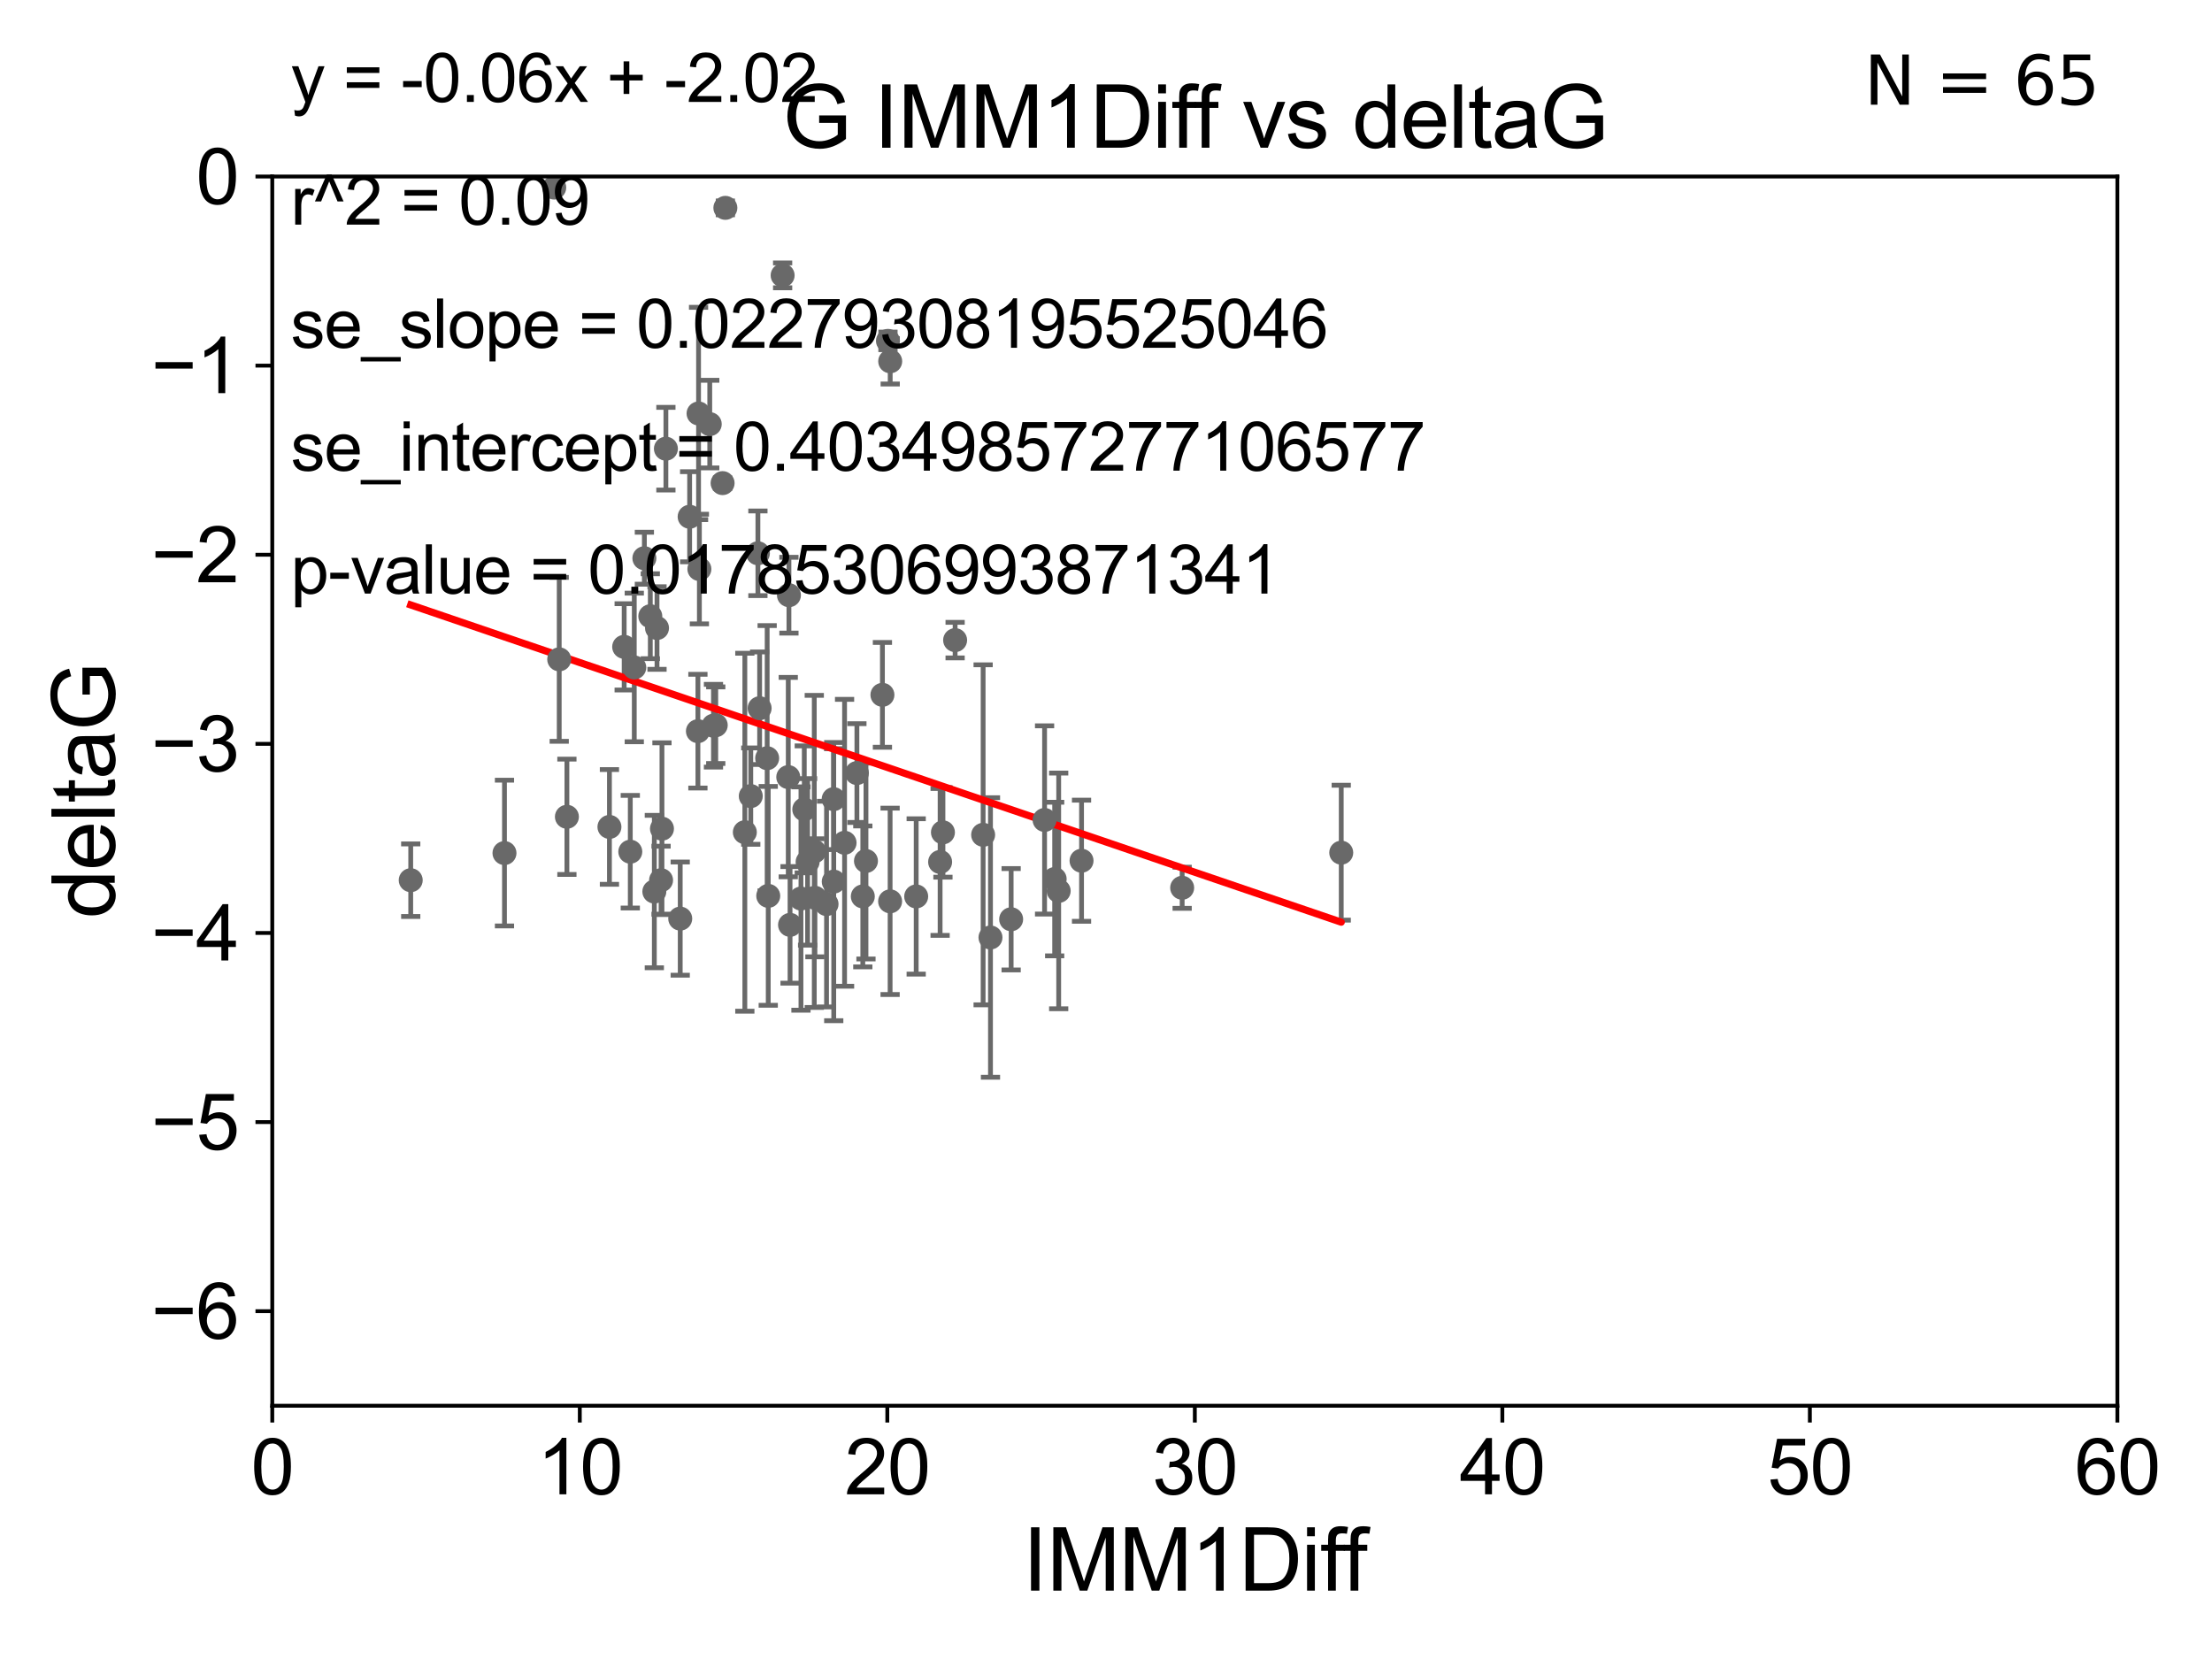 <?xml version="1.0" encoding="utf-8" standalone="no"?>
<!DOCTYPE svg PUBLIC "-//W3C//DTD SVG 1.1//EN"
  "http://www.w3.org/Graphics/SVG/1.1/DTD/svg11.dtd">
<svg xmlns:xlink="http://www.w3.org/1999/xlink" width="460.8pt" height="345.6pt" viewBox="0 0 460.8 345.6" xmlns="http://www.w3.org/2000/svg" version="1.1">
 <defs>
  <style type="text/css">*{stroke-linejoin: round; stroke-linecap: butt}</style>
 </defs>
 <g id="figure_1">
  <g id="patch_1">
   <path d="M 0 345.6 
L 460.8 345.6 
L 460.8 0 
L 0 0 
z
" style="fill: #ffffff"/>
  </g>
  <g id="axes_1">
   <g id="patch_2">
    <path d="M 56.72 292.84 
L 441.09 292.84 
L 441.09 36.775 
L 56.72 36.775 
z
" style="fill: #ffffff"/>
   </g>
   <g id="PathCollection_1">
    <defs>
     <path id="m3a742e0765" d="M 0 1.118 
C 0.297 1.118 0.581 1 0.791 0.791 
C 1 0.581 1.118 0.297 1.118 0 
C 1.118 -0.297 1 -0.581 0.791 -0.791 
C 0.581 -1 0.297 -1.118 0 -1.118 
C -0.297 -1.118 -0.581 -1 -0.791 -0.791 
C -1 -0.581 -1.118 -0.297 -1.118 0 
C -1.118 0.297 -1 0.581 -0.791 0.791 
C -0.581 1 -0.297 1.118 0 1.118 
z
" style="stroke: #696969"/>
    </defs>
    <g clip-path="url(#pb0cd4a4d8b)">
     <use xlink:href="#m3a742e0765" x="85.561" y="183.361" style="fill: #696969; stroke: #696969"/>
     <use xlink:href="#m3a742e0765" x="160.039" y="186.627" style="fill: #696969; stroke: #696969"/>
     <use xlink:href="#m3a742e0765" x="105.093" y="177.712" style="fill: #696969; stroke: #696969"/>
     <use xlink:href="#m3a742e0765" x="185.426" y="187.766" style="fill: #696969; stroke: #696969"/>
     <use xlink:href="#m3a742e0765" x="137.713" y="183.361" style="fill: #696969; stroke: #696969"/>
     <use xlink:href="#m3a742e0765" x="225.305" y="179.304" style="fill: #696969; stroke: #696969"/>
     <use xlink:href="#m3a742e0765" x="141.704" y="191.362" style="fill: #696969; stroke: #696969"/>
     <use xlink:href="#m3a742e0765" x="164.581" y="192.668" style="fill: #696969; stroke: #696969"/>
     <use xlink:href="#m3a742e0765" x="217.604" y="170.809" style="fill: #696969; stroke: #696969"/>
     <use xlink:href="#m3a742e0765" x="196.432" y="173.397" style="fill: #696969; stroke: #696969"/>
     <use xlink:href="#m3a742e0765" x="175.939" y="175.566" style="fill: #696969; stroke: #696969"/>
     <use xlink:href="#m3a742e0765" x="190.859" y="186.743" style="fill: #696969; stroke: #696969"/>
     <use xlink:href="#m3a742e0765" x="219.706" y="183.121" style="fill: #696969; stroke: #696969"/>
     <use xlink:href="#m3a742e0765" x="179.738" y="186.741" style="fill: #696969; stroke: #696969"/>
     <use xlink:href="#m3a742e0765" x="220.545" y="185.595" style="fill: #696969; stroke: #696969"/>
     <use xlink:href="#m3a742e0765" x="168.239" y="179.547" style="fill: #696969; stroke: #696969"/>
     <use xlink:href="#m3a742e0765" x="156.4" y="165.842" style="fill: #696969; stroke: #696969"/>
     <use xlink:href="#m3a742e0765" x="173.684" y="183.656" style="fill: #696969; stroke: #696969"/>
     <use xlink:href="#m3a742e0765" x="169.629" y="177.365" style="fill: #696969; stroke: #696969"/>
     <use xlink:href="#m3a742e0765" x="206.336" y="195.295" style="fill: #696969; stroke: #696969"/>
     <use xlink:href="#m3a742e0765" x="149.103" y="151.072" style="fill: #696969; stroke: #696969"/>
     <use xlink:href="#m3a742e0765" x="169.763" y="187.024" style="fill: #696969; stroke: #696969"/>
     <use xlink:href="#m3a742e0765" x="134.235" y="116.288" style="fill: #696969; stroke: #696969"/>
     <use xlink:href="#m3a742e0765" x="145.522" y="86.133" style="fill: #696969; stroke: #696969"/>
     <use xlink:href="#m3a742e0765" x="166.855" y="187.184" style="fill: #696969; stroke: #696969"/>
     <use xlink:href="#m3a742e0765" x="246.266" y="184.94" style="fill: #696969; stroke: #696969"/>
     <use xlink:href="#m3a742e0765" x="195.843" y="179.561" style="fill: #696969; stroke: #696969"/>
     <use xlink:href="#m3a742e0765" x="210.641" y="191.497" style="fill: #696969; stroke: #696969"/>
     <use xlink:href="#m3a742e0765" x="145.695" y="118.544" style="fill: #696969; stroke: #696969"/>
     <use xlink:href="#m3a742e0765" x="126.957" y="172.264" style="fill: #696969; stroke: #696969"/>
     <use xlink:href="#m3a742e0765" x="145.388" y="152.317" style="fill: #696969; stroke: #696969"/>
     <use xlink:href="#m3a742e0765" x="148.629" y="151.181" style="fill: #696969; stroke: #696969"/>
     <use xlink:href="#m3a742e0765" x="163.037" y="57.363" style="fill: #696969; stroke: #696969"/>
     <use xlink:href="#m3a742e0765" x="130.026" y="134.75" style="fill: #696969; stroke: #696969"/>
     <use xlink:href="#m3a742e0765" x="172.185" y="188.337" style="fill: #696969; stroke: #696969"/>
     <use xlink:href="#m3a742e0765" x="167.547" y="168.607" style="fill: #696969; stroke: #696969"/>
     <use xlink:href="#m3a742e0765" x="147.854" y="88.35" style="fill: #696969; stroke: #696969"/>
     <use xlink:href="#m3a742e0765" x="279.405" y="177.627" style="fill: #696969; stroke: #696969"/>
     <use xlink:href="#m3a742e0765" x="131.301" y="177.423" style="fill: #696969; stroke: #696969"/>
     <use xlink:href="#m3a742e0765" x="136.868" y="130.831" style="fill: #696969; stroke: #696969"/>
     <use xlink:href="#m3a742e0765" x="159.814" y="157.948" style="fill: #696969; stroke: #696969"/>
     <use xlink:href="#m3a742e0765" x="115.458" y="39.074" style="fill: #696969; stroke: #696969"/>
     <use xlink:href="#m3a742e0765" x="132.133" y="139.042" style="fill: #696969; stroke: #696969"/>
     <use xlink:href="#m3a742e0765" x="157.886" y="115.259" style="fill: #696969; stroke: #696969"/>
     <use xlink:href="#m3a742e0765" x="204.805" y="173.908" style="fill: #696969; stroke: #696969"/>
     <use xlink:href="#m3a742e0765" x="155.164" y="173.37" style="fill: #696969; stroke: #696969"/>
     <use xlink:href="#m3a742e0765" x="138.719" y="93.472" style="fill: #696969; stroke: #696969"/>
     <use xlink:href="#m3a742e0765" x="150.532" y="100.642" style="fill: #696969; stroke: #696969"/>
     <use xlink:href="#m3a742e0765" x="158.245" y="147.535" style="fill: #696969; stroke: #696969"/>
     <use xlink:href="#m3a742e0765" x="164.209" y="161.883" style="fill: #696969; stroke: #696969"/>
     <use xlink:href="#m3a742e0765" x="178.508" y="161.044" style="fill: #696969; stroke: #696969"/>
     <use xlink:href="#m3a742e0765" x="180.397" y="179.365" style="fill: #696969; stroke: #696969"/>
     <use xlink:href="#m3a742e0765" x="116.496" y="137.356" style="fill: #696969; stroke: #696969"/>
     <use xlink:href="#m3a742e0765" x="143.664" y="107.649" style="fill: #696969; stroke: #696969"/>
     <use xlink:href="#m3a742e0765" x="135.471" y="128.37" style="fill: #696969; stroke: #696969"/>
     <use xlink:href="#m3a742e0765" x="183.825" y="144.75" style="fill: #696969; stroke: #696969"/>
     <use xlink:href="#m3a742e0765" x="137.899" y="172.629" style="fill: #696969; stroke: #696969"/>
     <use xlink:href="#m3a742e0765" x="136.31" y="185.726" style="fill: #696969; stroke: #696969"/>
     <use xlink:href="#m3a742e0765" x="173.665" y="166.478" style="fill: #696969; stroke: #696969"/>
     <use xlink:href="#m3a742e0765" x="164.35" y="123.993" style="fill: #696969; stroke: #696969"/>
     <use xlink:href="#m3a742e0765" x="185.446" y="75.265" style="fill: #696969; stroke: #696969"/>
     <use xlink:href="#m3a742e0765" x="151.108" y="43.3" style="fill: #696969; stroke: #696969"/>
     <use xlink:href="#m3a742e0765" x="184.978" y="71.012" style="fill: #696969; stroke: #696969"/>
     <use xlink:href="#m3a742e0765" x="198.969" y="133.35" style="fill: #696969; stroke: #696969"/>
     <use xlink:href="#m3a742e0765" x="118.097" y="170.152" style="fill: #696969; stroke: #696969"/>
    </g>
   </g>
   <g id="matplotlib.axis_1">
    <g id="xtick_1">
     <g id="line2d_1">
      <defs>
       <path id="md347e99bfa" d="M 0 0 
L 0 3.5 
" style="stroke: #000000; stroke-width: 0.8"/>
      </defs>
      <g>
       <use xlink:href="#md347e99bfa" x="56.72" y="292.84" style="stroke: #000000; stroke-width: 0.8"/>
      </g>
     </g>
     <g id="text_1">
      <!-- 0 -->
      <g transform="translate(52.271 311.293)scale(0.16 -0.16)">
       <defs>
        <path id="ArialMT-30" d="M 266 2259 
Q 266 3072 433 3567 
Q 600 4063 929 4331 
Q 1259 4600 1759 4600 
Q 2128 4600 2406 4451 
Q 2684 4303 2865 4023 
Q 3047 3744 3150 3342 
Q 3253 2941 3253 2259 
Q 3253 1453 3087 958 
Q 2922 463 2592 192 
Q 2263 -78 1759 -78 
Q 1097 -78 719 397 
Q 266 969 266 2259 
z
M 844 2259 
Q 844 1131 1108 757 
Q 1372 384 1759 384 
Q 2147 384 2411 759 
Q 2675 1134 2675 2259 
Q 2675 3391 2411 3762 
Q 2147 4134 1753 4134 
Q 1366 4134 1134 3806 
Q 844 3388 844 2259 
z
" transform="scale(0.016)"/>
       </defs>
       <use xlink:href="#ArialMT-30"/>
      </g>
     </g>
    </g>
    <g id="xtick_2">
     <g id="line2d_2">
      <g>
       <use xlink:href="#md347e99bfa" x="120.782" y="292.84" style="stroke: #000000; stroke-width: 0.8"/>
      </g>
     </g>
     <g id="text_2">
      <!-- 10 -->
      <g transform="translate(111.884 311.293)scale(0.16 -0.16)">
       <defs>
        <path id="ArialMT-31" d="M 2384 0 
L 1822 0 
L 1822 3584 
Q 1619 3391 1289 3197 
Q 959 3003 697 2906 
L 697 3450 
Q 1169 3672 1522 3987 
Q 1875 4303 2022 4600 
L 2384 4600 
L 2384 0 
z
" transform="scale(0.016)"/>
       </defs>
       <use xlink:href="#ArialMT-31"/>
       <use xlink:href="#ArialMT-30" x="55.615"/>
      </g>
     </g>
    </g>
    <g id="xtick_3">
     <g id="line2d_3">
      <g>
       <use xlink:href="#md347e99bfa" x="184.843" y="292.84" style="stroke: #000000; stroke-width: 0.8"/>
      </g>
     </g>
     <g id="text_3">
      <!-- 20 -->
      <g transform="translate(175.946 311.293)scale(0.16 -0.16)">
       <defs>
        <path id="ArialMT-32" d="M 3222 541 
L 3222 0 
L 194 0 
Q 188 203 259 391 
Q 375 700 629 1000 
Q 884 1300 1366 1694 
Q 2113 2306 2375 2664 
Q 2638 3022 2638 3341 
Q 2638 3675 2398 3904 
Q 2159 4134 1775 4134 
Q 1369 4134 1125 3890 
Q 881 3647 878 3216 
L 300 3275 
Q 359 3922 746 4261 
Q 1134 4600 1788 4600 
Q 2447 4600 2831 4234 
Q 3216 3869 3216 3328 
Q 3216 3053 3103 2787 
Q 2991 2522 2730 2228 
Q 2469 1934 1863 1422 
Q 1356 997 1212 845 
Q 1069 694 975 541 
L 3222 541 
z
" transform="scale(0.016)"/>
       </defs>
       <use xlink:href="#ArialMT-32"/>
       <use xlink:href="#ArialMT-30" x="55.615"/>
      </g>
     </g>
    </g>
    <g id="xtick_4">
     <g id="line2d_4">
      <g>
       <use xlink:href="#md347e99bfa" x="248.905" y="292.84" style="stroke: #000000; stroke-width: 0.8"/>
      </g>
     </g>
     <g id="text_4">
      <!-- 30 -->
      <g transform="translate(240.007 311.293)scale(0.16 -0.16)">
       <defs>
        <path id="ArialMT-33" d="M 269 1209 
L 831 1284 
Q 928 806 1161 595 
Q 1394 384 1728 384 
Q 2125 384 2398 659 
Q 2672 934 2672 1341 
Q 2672 1728 2419 1979 
Q 2166 2231 1775 2231 
Q 1616 2231 1378 2169 
L 1441 2663 
Q 1497 2656 1531 2656 
Q 1891 2656 2178 2843 
Q 2466 3031 2466 3422 
Q 2466 3731 2256 3934 
Q 2047 4138 1716 4138 
Q 1388 4138 1169 3931 
Q 950 3725 888 3313 
L 325 3413 
Q 428 3978 793 4289 
Q 1159 4600 1703 4600 
Q 2078 4600 2393 4439 
Q 2709 4278 2876 4000 
Q 3044 3722 3044 3409 
Q 3044 3113 2884 2869 
Q 2725 2625 2413 2481 
Q 2819 2388 3044 2092 
Q 3269 1797 3269 1353 
Q 3269 753 2831 336 
Q 2394 -81 1725 -81 
Q 1122 -81 723 278 
Q 325 638 269 1209 
z
" transform="scale(0.016)"/>
       </defs>
       <use xlink:href="#ArialMT-33"/>
       <use xlink:href="#ArialMT-30" x="55.615"/>
      </g>
     </g>
    </g>
    <g id="xtick_5">
     <g id="line2d_5">
      <g>
       <use xlink:href="#md347e99bfa" x="312.967" y="292.84" style="stroke: #000000; stroke-width: 0.8"/>
      </g>
     </g>
     <g id="text_5">
      <!-- 40 -->
      <g transform="translate(304.069 311.293)scale(0.16 -0.16)">
       <defs>
        <path id="ArialMT-34" d="M 2069 0 
L 2069 1097 
L 81 1097 
L 81 1613 
L 2172 4581 
L 2631 4581 
L 2631 1613 
L 3250 1613 
L 3250 1097 
L 2631 1097 
L 2631 0 
L 2069 0 
z
M 2069 1613 
L 2069 3678 
L 634 1613 
L 2069 1613 
z
" transform="scale(0.016)"/>
       </defs>
       <use xlink:href="#ArialMT-34"/>
       <use xlink:href="#ArialMT-30" x="55.615"/>
      </g>
     </g>
    </g>
    <g id="xtick_6">
     <g id="line2d_6">
      <g>
       <use xlink:href="#md347e99bfa" x="377.028" y="292.84" style="stroke: #000000; stroke-width: 0.8"/>
      </g>
     </g>
     <g id="text_6">
      <!-- 50 -->
      <g transform="translate(368.131 311.293)scale(0.16 -0.16)">
       <defs>
        <path id="ArialMT-35" d="M 266 1200 
L 856 1250 
Q 922 819 1161 601 
Q 1400 384 1738 384 
Q 2144 384 2425 690 
Q 2706 997 2706 1503 
Q 2706 1984 2436 2262 
Q 2166 2541 1728 2541 
Q 1456 2541 1237 2417 
Q 1019 2294 894 2097 
L 366 2166 
L 809 4519 
L 3088 4519 
L 3088 3981 
L 1259 3981 
L 1013 2750 
Q 1425 3038 1878 3038 
Q 2478 3038 2890 2622 
Q 3303 2206 3303 1553 
Q 3303 931 2941 478 
Q 2500 -78 1738 -78 
Q 1113 -78 717 272 
Q 322 622 266 1200 
z
" transform="scale(0.016)"/>
       </defs>
       <use xlink:href="#ArialMT-35"/>
       <use xlink:href="#ArialMT-30" x="55.615"/>
      </g>
     </g>
    </g>
    <g id="xtick_7">
     <g id="line2d_7">
      <g>
       <use xlink:href="#md347e99bfa" x="441.09" y="292.84" style="stroke: #000000; stroke-width: 0.8"/>
      </g>
     </g>
     <g id="text_7">
      <!-- 60 -->
      <g transform="translate(432.192 311.293)scale(0.16 -0.16)">
       <defs>
        <path id="ArialMT-36" d="M 3184 3459 
L 2625 3416 
Q 2550 3747 2413 3897 
Q 2184 4138 1850 4138 
Q 1581 4138 1378 3988 
Q 1113 3794 959 3422 
Q 806 3050 800 2363 
Q 1003 2672 1297 2822 
Q 1591 2972 1913 2972 
Q 2475 2972 2870 2558 
Q 3266 2144 3266 1488 
Q 3266 1056 3080 686 
Q 2894 316 2569 119 
Q 2244 -78 1831 -78 
Q 1128 -78 684 439 
Q 241 956 241 2144 
Q 241 3472 731 4075 
Q 1159 4600 1884 4600 
Q 2425 4600 2770 4297 
Q 3116 3994 3184 3459 
z
M 888 1484 
Q 888 1194 1011 928 
Q 1134 663 1356 523 
Q 1578 384 1822 384 
Q 2178 384 2434 671 
Q 2691 959 2691 1453 
Q 2691 1928 2437 2201 
Q 2184 2475 1800 2475 
Q 1419 2475 1153 2201 
Q 888 1928 888 1484 
z
" transform="scale(0.016)"/>
       </defs>
       <use xlink:href="#ArialMT-36"/>
       <use xlink:href="#ArialMT-30" x="55.615"/>
      </g>
     </g>
    </g>
    <g id="text_8">
     <!-- IMM1Diff -->
     <g transform="translate(213.064 331.357)scale(0.18 -0.18)">
      <defs>
       <path id="ArialMT-49" d="M 597 0 
L 597 4581 
L 1203 4581 
L 1203 0 
L 597 0 
z
" transform="scale(0.016)"/>
       <path id="ArialMT-4d" d="M 475 0 
L 475 4581 
L 1388 4581 
L 2472 1338 
Q 2622 884 2691 659 
Q 2769 909 2934 1394 
L 4031 4581 
L 4847 4581 
L 4847 0 
L 4263 0 
L 4263 3834 
L 2931 0 
L 2384 0 
L 1059 3900 
L 1059 0 
L 475 0 
z
" transform="scale(0.016)"/>
       <path id="ArialMT-44" d="M 494 0 
L 494 4581 
L 2072 4581 
Q 2606 4581 2888 4516 
Q 3281 4425 3559 4188 
Q 3922 3881 4101 3404 
Q 4281 2928 4281 2316 
Q 4281 1794 4159 1391 
Q 4038 988 3847 723 
Q 3656 459 3429 307 
Q 3203 156 2883 78 
Q 2563 0 2147 0 
L 494 0 
z
M 1100 541 
L 2078 541 
Q 2531 541 2789 625 
Q 3047 709 3200 863 
Q 3416 1078 3536 1442 
Q 3656 1806 3656 2325 
Q 3656 3044 3420 3430 
Q 3184 3816 2847 3947 
Q 2603 4041 2063 4041 
L 1100 4041 
L 1100 541 
z
" transform="scale(0.016)"/>
       <path id="ArialMT-69" d="M 425 3934 
L 425 4581 
L 988 4581 
L 988 3934 
L 425 3934 
z
M 425 0 
L 425 3319 
L 988 3319 
L 988 0 
L 425 0 
z
" transform="scale(0.016)"/>
       <path id="ArialMT-66" d="M 556 0 
L 556 2881 
L 59 2881 
L 59 3319 
L 556 3319 
L 556 3672 
Q 556 4006 616 4169 
Q 697 4388 901 4523 
Q 1106 4659 1475 4659 
Q 1713 4659 2000 4603 
L 1916 4113 
Q 1741 4144 1584 4144 
Q 1328 4144 1222 4034 
Q 1116 3925 1116 3625 
L 1116 3319 
L 1763 3319 
L 1763 2881 
L 1116 2881 
L 1116 0 
L 556 0 
z
" transform="scale(0.016)"/>
      </defs>
      <use xlink:href="#ArialMT-49"/>
      <use xlink:href="#ArialMT-4d" x="27.783"/>
      <use xlink:href="#ArialMT-4d" x="111.084"/>
      <use xlink:href="#ArialMT-31" x="194.385"/>
      <use xlink:href="#ArialMT-44" x="250"/>
      <use xlink:href="#ArialMT-69" x="322.217"/>
      <use xlink:href="#ArialMT-66" x="344.434"/>
      <use xlink:href="#ArialMT-66" x="370.467"/>
     </g>
    </g>
   </g>
   <g id="matplotlib.axis_2">
    <g id="ytick_1">
     <g id="line2d_8">
      <defs>
       <path id="m9efeb60d62" d="M 0 0 
L -3.5 0 
" style="stroke: #000000; stroke-width: 0.8"/>
      </defs>
      <g>
       <use xlink:href="#m9efeb60d62" x="56.72" y="273.143" style="stroke: #000000; stroke-width: 0.8"/>
      </g>
     </g>
     <g id="text_9">
      <!-- −6 -->
      <g transform="translate(31.477 278.869)scale(0.16 -0.16)">
       <defs>
        <path id="ArialMT-2212" d="M 3381 1997 
L 356 1997 
L 356 2522 
L 3381 2522 
L 3381 1997 
z
" transform="scale(0.016)"/>
       </defs>
       <use xlink:href="#ArialMT-2212"/>
       <use xlink:href="#ArialMT-36" x="58.398"/>
      </g>
     </g>
    </g>
    <g id="ytick_2">
     <g id="line2d_9">
      <g>
       <use xlink:href="#m9efeb60d62" x="56.72" y="233.748" style="stroke: #000000; stroke-width: 0.8"/>
      </g>
     </g>
     <g id="text_10">
      <!-- −5 -->
      <g transform="translate(31.477 239.474)scale(0.16 -0.16)">
       <use xlink:href="#ArialMT-2212"/>
       <use xlink:href="#ArialMT-35" x="58.398"/>
      </g>
     </g>
    </g>
    <g id="ytick_3">
     <g id="line2d_10">
      <g>
       <use xlink:href="#m9efeb60d62" x="56.72" y="194.353" style="stroke: #000000; stroke-width: 0.8"/>
      </g>
     </g>
     <g id="text_11">
      <!-- −4 -->
      <g transform="translate(31.477 200.08)scale(0.16 -0.16)">
       <use xlink:href="#ArialMT-2212"/>
       <use xlink:href="#ArialMT-34" x="58.398"/>
      </g>
     </g>
    </g>
    <g id="ytick_4">
     <g id="line2d_11">
      <g>
       <use xlink:href="#m9efeb60d62" x="56.72" y="154.959" style="stroke: #000000; stroke-width: 0.8"/>
      </g>
     </g>
     <g id="text_12">
      <!-- −3 -->
      <g transform="translate(31.477 160.685)scale(0.16 -0.16)">
       <use xlink:href="#ArialMT-2212"/>
       <use xlink:href="#ArialMT-33" x="58.398"/>
      </g>
     </g>
    </g>
    <g id="ytick_5">
     <g id="line2d_12">
      <g>
       <use xlink:href="#m9efeb60d62" x="56.72" y="115.564" style="stroke: #000000; stroke-width: 0.8"/>
      </g>
     </g>
     <g id="text_13">
      <!-- −2 -->
      <g transform="translate(31.477 121.29)scale(0.16 -0.16)">
       <use xlink:href="#ArialMT-2212"/>
       <use xlink:href="#ArialMT-32" x="58.398"/>
      </g>
     </g>
    </g>
    <g id="ytick_6">
     <g id="line2d_13">
      <g>
       <use xlink:href="#m9efeb60d62" x="56.72" y="76.17" style="stroke: #000000; stroke-width: 0.8"/>
      </g>
     </g>
     <g id="text_14">
      <!-- −1 -->
      <g transform="translate(31.477 81.896)scale(0.16 -0.16)">
       <use xlink:href="#ArialMT-2212"/>
       <use xlink:href="#ArialMT-31" x="58.398"/>
      </g>
     </g>
    </g>
    <g id="ytick_7">
     <g id="line2d_14">
      <g>
       <use xlink:href="#m9efeb60d62" x="56.72" y="36.775" style="stroke: #000000; stroke-width: 0.8"/>
      </g>
     </g>
     <g id="text_15">
      <!-- 0 -->
      <g transform="translate(40.822 42.501)scale(0.16 -0.16)">
       <use xlink:href="#ArialMT-30"/>
      </g>
     </g>
    </g>
    <g id="text_16">
     <!-- deltaG -->
     <g transform="translate(23.9 191.322)rotate(-90)scale(0.18 -0.18)">
      <defs>
       <path id="ArialMT-64" d="M 2575 0 
L 2575 419 
Q 2259 -75 1647 -75 
Q 1250 -75 917 144 
Q 584 363 401 755 
Q 219 1147 219 1656 
Q 219 2153 384 2558 
Q 550 2963 881 3178 
Q 1213 3394 1622 3394 
Q 1922 3394 2156 3267 
Q 2391 3141 2538 2938 
L 2538 4581 
L 3097 4581 
L 3097 0 
L 2575 0 
z
M 797 1656 
Q 797 1019 1065 703 
Q 1334 388 1700 388 
Q 2069 388 2326 689 
Q 2584 991 2584 1609 
Q 2584 2291 2321 2609 
Q 2059 2928 1675 2928 
Q 1300 2928 1048 2622 
Q 797 2316 797 1656 
z
" transform="scale(0.016)"/>
       <path id="ArialMT-65" d="M 2694 1069 
L 3275 997 
Q 3138 488 2766 206 
Q 2394 -75 1816 -75 
Q 1088 -75 661 373 
Q 234 822 234 1631 
Q 234 2469 665 2931 
Q 1097 3394 1784 3394 
Q 2450 3394 2872 2941 
Q 3294 2488 3294 1666 
Q 3294 1616 3291 1516 
L 816 1516 
Q 847 969 1125 678 
Q 1403 388 1819 388 
Q 2128 388 2347 550 
Q 2566 713 2694 1069 
z
M 847 1978 
L 2700 1978 
Q 2663 2397 2488 2606 
Q 2219 2931 1791 2931 
Q 1403 2931 1139 2672 
Q 875 2413 847 1978 
z
" transform="scale(0.016)"/>
       <path id="ArialMT-6c" d="M 409 0 
L 409 4581 
L 972 4581 
L 972 0 
L 409 0 
z
" transform="scale(0.016)"/>
       <path id="ArialMT-74" d="M 1650 503 
L 1731 6 
Q 1494 -44 1306 -44 
Q 1000 -44 831 53 
Q 663 150 594 308 
Q 525 466 525 972 
L 525 2881 
L 113 2881 
L 113 3319 
L 525 3319 
L 525 4141 
L 1084 4478 
L 1084 3319 
L 1650 3319 
L 1650 2881 
L 1084 2881 
L 1084 941 
Q 1084 700 1114 631 
Q 1144 563 1211 522 
Q 1278 481 1403 481 
Q 1497 481 1650 503 
z
" transform="scale(0.016)"/>
       <path id="ArialMT-61" d="M 2588 409 
Q 2275 144 1986 34 
Q 1697 -75 1366 -75 
Q 819 -75 525 192 
Q 231 459 231 875 
Q 231 1119 342 1320 
Q 453 1522 633 1644 
Q 813 1766 1038 1828 
Q 1203 1872 1538 1913 
Q 2219 1994 2541 2106 
Q 2544 2222 2544 2253 
Q 2544 2597 2384 2738 
Q 2169 2928 1744 2928 
Q 1347 2928 1158 2789 
Q 969 2650 878 2297 
L 328 2372 
Q 403 2725 575 2942 
Q 747 3159 1072 3276 
Q 1397 3394 1825 3394 
Q 2250 3394 2515 3294 
Q 2781 3194 2906 3042 
Q 3031 2891 3081 2659 
Q 3109 2516 3109 2141 
L 3109 1391 
Q 3109 606 3145 398 
Q 3181 191 3288 0 
L 2700 0 
Q 2613 175 2588 409 
z
M 2541 1666 
Q 2234 1541 1622 1453 
Q 1275 1403 1131 1340 
Q 988 1278 909 1158 
Q 831 1038 831 891 
Q 831 666 1001 516 
Q 1172 366 1500 366 
Q 1825 366 2078 508 
Q 2331 650 2450 897 
Q 2541 1088 2541 1459 
L 2541 1666 
z
" transform="scale(0.016)"/>
       <path id="ArialMT-47" d="M 2638 1797 
L 2638 2334 
L 4578 2338 
L 4578 638 
Q 4131 281 3656 101 
Q 3181 -78 2681 -78 
Q 2006 -78 1454 211 
Q 903 500 622 1047 
Q 341 1594 341 2269 
Q 341 2938 620 3517 
Q 900 4097 1425 4378 
Q 1950 4659 2634 4659 
Q 3131 4659 3532 4498 
Q 3934 4338 4162 4050 
Q 4391 3763 4509 3300 
L 3963 3150 
Q 3859 3500 3706 3700 
Q 3553 3900 3268 4020 
Q 2984 4141 2638 4141 
Q 2222 4141 1919 4014 
Q 1616 3888 1430 3681 
Q 1244 3475 1141 3228 
Q 966 2803 966 2306 
Q 966 1694 1177 1281 
Q 1388 869 1791 669 
Q 2194 469 2647 469 
Q 3041 469 3416 620 
Q 3791 772 3984 944 
L 3984 1797 
L 2638 1797 
z
" transform="scale(0.016)"/>
      </defs>
      <use xlink:href="#ArialMT-64"/>
      <use xlink:href="#ArialMT-65" x="55.615"/>
      <use xlink:href="#ArialMT-6c" x="111.23"/>
      <use xlink:href="#ArialMT-74" x="133.447"/>
      <use xlink:href="#ArialMT-61" x="161.23"/>
      <use xlink:href="#ArialMT-47" x="216.846"/>
     </g>
    </g>
   </g>
   <g id="LineCollection_1">
    <path d="M 85.561 190.918 
L 85.561 175.804 
" clip-path="url(#pb0cd4a4d8b)" style="fill: none; stroke: #696969"/>
    <path d="M 160.039 209.422 
L 160.039 163.832 
" clip-path="url(#pb0cd4a4d8b)" style="fill: none; stroke: #696969"/>
    <path d="M 105.093 192.894 
L 105.093 162.53 
" clip-path="url(#pb0cd4a4d8b)" style="fill: none; stroke: #696969"/>
    <path d="M 185.426 207.177 
L 185.426 168.355 
" clip-path="url(#pb0cd4a4d8b)" style="fill: none; stroke: #696969"/>
    <path d="M 137.713 190.447 
L 137.713 176.274 
" clip-path="url(#pb0cd4a4d8b)" style="fill: none; stroke: #696969"/>
    <path d="M 225.305 191.921 
L 225.305 166.688 
" clip-path="url(#pb0cd4a4d8b)" style="fill: none; stroke: #696969"/>
    <path d="M 141.704 203.155 
L 141.704 179.569 
" clip-path="url(#pb0cd4a4d8b)" style="fill: none; stroke: #696969"/>
    <path d="M 164.581 204.811 
L 164.581 180.525 
" clip-path="url(#pb0cd4a4d8b)" style="fill: none; stroke: #696969"/>
    <path d="M 217.604 190.416 
L 217.604 151.203 
" clip-path="url(#pb0cd4a4d8b)" style="fill: none; stroke: #696969"/>
    <path d="M 196.432 182.729 
L 196.432 164.065 
" clip-path="url(#pb0cd4a4d8b)" style="fill: none; stroke: #696969"/>
    <path d="M 175.939 205.447 
L 175.939 145.685 
" clip-path="url(#pb0cd4a4d8b)" style="fill: none; stroke: #696969"/>
    <path d="M 190.859 202.923 
L 190.859 170.563 
" clip-path="url(#pb0cd4a4d8b)" style="fill: none; stroke: #696969"/>
    <path d="M 219.706 199.12 
L 219.706 167.123 
" clip-path="url(#pb0cd4a4d8b)" style="fill: none; stroke: #696969"/>
    <path d="M 179.738 201.422 
L 179.738 172.061 
" clip-path="url(#pb0cd4a4d8b)" style="fill: none; stroke: #696969"/>
    <path d="M 220.545 210.144 
L 220.545 161.047 
" clip-path="url(#pb0cd4a4d8b)" style="fill: none; stroke: #696969"/>
    <path d="M 168.239 196.891 
L 168.239 162.203 
" clip-path="url(#pb0cd4a4d8b)" style="fill: none; stroke: #696969"/>
    <path d="M 156.4 175.881 
L 156.4 155.804 
" clip-path="url(#pb0cd4a4d8b)" style="fill: none; stroke: #696969"/>
    <path d="M 173.684 212.633 
L 173.684 154.679 
" clip-path="url(#pb0cd4a4d8b)" style="fill: none; stroke: #696969"/>
    <path d="M 169.629 209.872 
L 169.629 144.859 
" clip-path="url(#pb0cd4a4d8b)" style="fill: none; stroke: #696969"/>
    <path d="M 206.336 224.411 
L 206.336 166.18 
" clip-path="url(#pb0cd4a4d8b)" style="fill: none; stroke: #696969"/>
    <path d="M 149.103 159.052 
L 149.103 143.092 
" clip-path="url(#pb0cd4a4d8b)" style="fill: none; stroke: #696969"/>
    <path d="M 169.763 199.324 
L 169.763 174.725 
" clip-path="url(#pb0cd4a4d8b)" style="fill: none; stroke: #696969"/>
    <path d="M 134.235 121.701 
L 134.235 110.875 
" clip-path="url(#pb0cd4a4d8b)" style="fill: none; stroke: #696969"/>
    <path d="M 145.522 108.244 
L 145.522 64.022 
" clip-path="url(#pb0cd4a4d8b)" style="fill: none; stroke: #696969"/>
    <path d="M 166.855 210.444 
L 166.855 163.924 
" clip-path="url(#pb0cd4a4d8b)" style="fill: none; stroke: #696969"/>
    <path d="M 246.266 189.225 
L 246.266 180.655 
" clip-path="url(#pb0cd4a4d8b)" style="fill: none; stroke: #696969"/>
    <path d="M 195.843 194.86 
L 195.843 164.263 
" clip-path="url(#pb0cd4a4d8b)" style="fill: none; stroke: #696969"/>
    <path d="M 210.641 202.055 
L 210.641 180.939 
" clip-path="url(#pb0cd4a4d8b)" style="fill: none; stroke: #696969"/>
    <path d="M 145.695 129.964 
L 145.695 107.124 
" clip-path="url(#pb0cd4a4d8b)" style="fill: none; stroke: #696969"/>
    <path d="M 126.957 184.214 
L 126.957 160.315 
" clip-path="url(#pb0cd4a4d8b)" style="fill: none; stroke: #696969"/>
    <path d="M 145.388 164.165 
L 145.388 140.47 
" clip-path="url(#pb0cd4a4d8b)" style="fill: none; stroke: #696969"/>
    <path d="M 148.629 159.797 
L 148.629 142.564 
" clip-path="url(#pb0cd4a4d8b)" style="fill: none; stroke: #696969"/>
    <path d="M 163.037 59.954 
L 163.037 54.772 
" clip-path="url(#pb0cd4a4d8b)" style="fill: none; stroke: #696969"/>
    <path d="M 130.026 143.736 
L 130.026 125.764 
" clip-path="url(#pb0cd4a4d8b)" style="fill: none; stroke: #696969"/>
    <path d="M 172.185 209.758 
L 172.185 166.916 
" clip-path="url(#pb0cd4a4d8b)" style="fill: none; stroke: #696969"/>
    <path d="M 167.547 181.833 
L 167.547 155.381 
" clip-path="url(#pb0cd4a4d8b)" style="fill: none; stroke: #696969"/>
    <path d="M 147.854 97.477 
L 147.854 79.222 
" clip-path="url(#pb0cd4a4d8b)" style="fill: none; stroke: #696969"/>
    <path d="M 279.405 191.679 
L 279.405 163.576 
" clip-path="url(#pb0cd4a4d8b)" style="fill: none; stroke: #696969"/>
    <path d="M 131.301 189.152 
L 131.301 165.694 
" clip-path="url(#pb0cd4a4d8b)" style="fill: none; stroke: #696969"/>
    <path d="M 136.868 139.431 
L 136.868 122.23 
" clip-path="url(#pb0cd4a4d8b)" style="fill: none; stroke: #696969"/>
    <path d="M 159.814 185.574 
L 159.814 130.321 
" clip-path="url(#pb0cd4a4d8b)" style="fill: none; stroke: #696969"/>
    <path d="M 115.458 39.661 
L 115.458 38.486 
" clip-path="url(#pb0cd4a4d8b)" style="fill: none; stroke: #696969"/>
    <path d="M 132.133 154.523 
L 132.133 123.56 
" clip-path="url(#pb0cd4a4d8b)" style="fill: none; stroke: #696969"/>
    <path d="M 157.886 124.077 
L 157.886 106.441 
" clip-path="url(#pb0cd4a4d8b)" style="fill: none; stroke: #696969"/>
    <path d="M 204.805 209.327 
L 204.805 138.489 
" clip-path="url(#pb0cd4a4d8b)" style="fill: none; stroke: #696969"/>
    <path d="M 155.164 210.653 
L 155.164 136.087 
" clip-path="url(#pb0cd4a4d8b)" style="fill: none; stroke: #696969"/>
    <path d="M 138.719 102.084 
L 138.719 84.861 
" clip-path="url(#pb0cd4a4d8b)" style="fill: none; stroke: #696969"/>
    <path d="M 150.532 101.753 
L 150.532 99.531 
" clip-path="url(#pb0cd4a4d8b)" style="fill: none; stroke: #696969"/>
    <path d="M 158.245 159.258 
L 158.245 135.813 
" clip-path="url(#pb0cd4a4d8b)" style="fill: none; stroke: #696969"/>
    <path d="M 164.209 182.651 
L 164.209 141.115 
" clip-path="url(#pb0cd4a4d8b)" style="fill: none; stroke: #696969"/>
    <path d="M 178.508 171.332 
L 178.508 150.755 
" clip-path="url(#pb0cd4a4d8b)" style="fill: none; stroke: #696969"/>
    <path d="M 180.397 199.772 
L 180.397 158.959 
" clip-path="url(#pb0cd4a4d8b)" style="fill: none; stroke: #696969"/>
    <path d="M 116.496 154.429 
L 116.496 120.283 
" clip-path="url(#pb0cd4a4d8b)" style="fill: none; stroke: #696969"/>
    <path d="M 143.664 117.039 
L 143.664 98.26 
" clip-path="url(#pb0cd4a4d8b)" style="fill: none; stroke: #696969"/>
    <path d="M 135.471 137.214 
L 135.471 119.526 
" clip-path="url(#pb0cd4a4d8b)" style="fill: none; stroke: #696969"/>
    <path d="M 183.825 155.666 
L 183.825 133.834 
" clip-path="url(#pb0cd4a4d8b)" style="fill: none; stroke: #696969"/>
    <path d="M 137.899 190.515 
L 137.899 154.744 
" clip-path="url(#pb0cd4a4d8b)" style="fill: none; stroke: #696969"/>
    <path d="M 136.31 201.602 
L 136.31 169.849 
" clip-path="url(#pb0cd4a4d8b)" style="fill: none; stroke: #696969"/>
    <path d="M 173.665 176.985 
L 173.665 155.97 
" clip-path="url(#pb0cd4a4d8b)" style="fill: none; stroke: #696969"/>
    <path d="M 164.35 131.889 
L 164.35 116.097 
" clip-path="url(#pb0cd4a4d8b)" style="fill: none; stroke: #696969"/>
    <path d="M 185.446 79.995 
L 185.446 70.535 
" clip-path="url(#pb0cd4a4d8b)" style="fill: none; stroke: #696969"/>
    <path d="M 151.108 44.74 
L 151.108 41.86 
" clip-path="url(#pb0cd4a4d8b)" style="fill: none; stroke: #696969"/>
    <path d="M 184.978 72.852 
L 184.978 69.172 
" clip-path="url(#pb0cd4a4d8b)" style="fill: none; stroke: #696969"/>
    <path d="M 198.969 137.057 
L 198.969 129.643 
" clip-path="url(#pb0cd4a4d8b)" style="fill: none; stroke: #696969"/>
    <path d="M 118.097 182.166 
L 118.097 158.137 
" clip-path="url(#pb0cd4a4d8b)" style="fill: none; stroke: #696969"/>
   </g>
   <g id="line2d_15">
    <defs>
     <path id="m0f59a60fe0" d="M 2 0 
L -2 -0 
" style="stroke: #696969"/>
    </defs>
    <g clip-path="url(#pb0cd4a4d8b)">
     <use xlink:href="#m0f59a60fe0" x="85.561" y="190.918" style="fill: #696969; stroke: #696969"/>
     <use xlink:href="#m0f59a60fe0" x="160.039" y="209.422" style="fill: #696969; stroke: #696969"/>
     <use xlink:href="#m0f59a60fe0" x="105.093" y="192.894" style="fill: #696969; stroke: #696969"/>
     <use xlink:href="#m0f59a60fe0" x="185.426" y="207.177" style="fill: #696969; stroke: #696969"/>
     <use xlink:href="#m0f59a60fe0" x="137.713" y="190.447" style="fill: #696969; stroke: #696969"/>
     <use xlink:href="#m0f59a60fe0" x="225.305" y="191.921" style="fill: #696969; stroke: #696969"/>
     <use xlink:href="#m0f59a60fe0" x="141.704" y="203.155" style="fill: #696969; stroke: #696969"/>
     <use xlink:href="#m0f59a60fe0" x="164.581" y="204.811" style="fill: #696969; stroke: #696969"/>
     <use xlink:href="#m0f59a60fe0" x="217.604" y="190.416" style="fill: #696969; stroke: #696969"/>
     <use xlink:href="#m0f59a60fe0" x="196.432" y="182.729" style="fill: #696969; stroke: #696969"/>
     <use xlink:href="#m0f59a60fe0" x="175.939" y="205.447" style="fill: #696969; stroke: #696969"/>
     <use xlink:href="#m0f59a60fe0" x="190.859" y="202.923" style="fill: #696969; stroke: #696969"/>
     <use xlink:href="#m0f59a60fe0" x="219.706" y="199.12" style="fill: #696969; stroke: #696969"/>
     <use xlink:href="#m0f59a60fe0" x="179.738" y="201.422" style="fill: #696969; stroke: #696969"/>
     <use xlink:href="#m0f59a60fe0" x="220.545" y="210.144" style="fill: #696969; stroke: #696969"/>
     <use xlink:href="#m0f59a60fe0" x="168.239" y="196.891" style="fill: #696969; stroke: #696969"/>
     <use xlink:href="#m0f59a60fe0" x="156.4" y="175.881" style="fill: #696969; stroke: #696969"/>
     <use xlink:href="#m0f59a60fe0" x="173.684" y="212.633" style="fill: #696969; stroke: #696969"/>
     <use xlink:href="#m0f59a60fe0" x="169.629" y="209.872" style="fill: #696969; stroke: #696969"/>
     <use xlink:href="#m0f59a60fe0" x="206.336" y="224.411" style="fill: #696969; stroke: #696969"/>
     <use xlink:href="#m0f59a60fe0" x="149.103" y="159.052" style="fill: #696969; stroke: #696969"/>
     <use xlink:href="#m0f59a60fe0" x="169.763" y="199.324" style="fill: #696969; stroke: #696969"/>
     <use xlink:href="#m0f59a60fe0" x="134.235" y="121.701" style="fill: #696969; stroke: #696969"/>
     <use xlink:href="#m0f59a60fe0" x="145.522" y="108.244" style="fill: #696969; stroke: #696969"/>
     <use xlink:href="#m0f59a60fe0" x="166.855" y="210.444" style="fill: #696969; stroke: #696969"/>
     <use xlink:href="#m0f59a60fe0" x="246.266" y="189.225" style="fill: #696969; stroke: #696969"/>
     <use xlink:href="#m0f59a60fe0" x="195.843" y="194.86" style="fill: #696969; stroke: #696969"/>
     <use xlink:href="#m0f59a60fe0" x="210.641" y="202.055" style="fill: #696969; stroke: #696969"/>
     <use xlink:href="#m0f59a60fe0" x="145.695" y="129.964" style="fill: #696969; stroke: #696969"/>
     <use xlink:href="#m0f59a60fe0" x="126.957" y="184.214" style="fill: #696969; stroke: #696969"/>
     <use xlink:href="#m0f59a60fe0" x="145.388" y="164.165" style="fill: #696969; stroke: #696969"/>
     <use xlink:href="#m0f59a60fe0" x="148.629" y="159.797" style="fill: #696969; stroke: #696969"/>
     <use xlink:href="#m0f59a60fe0" x="163.037" y="59.954" style="fill: #696969; stroke: #696969"/>
     <use xlink:href="#m0f59a60fe0" x="130.026" y="143.736" style="fill: #696969; stroke: #696969"/>
     <use xlink:href="#m0f59a60fe0" x="172.185" y="209.758" style="fill: #696969; stroke: #696969"/>
     <use xlink:href="#m0f59a60fe0" x="167.547" y="181.833" style="fill: #696969; stroke: #696969"/>
     <use xlink:href="#m0f59a60fe0" x="147.854" y="97.477" style="fill: #696969; stroke: #696969"/>
     <use xlink:href="#m0f59a60fe0" x="279.405" y="191.679" style="fill: #696969; stroke: #696969"/>
     <use xlink:href="#m0f59a60fe0" x="131.301" y="189.152" style="fill: #696969; stroke: #696969"/>
     <use xlink:href="#m0f59a60fe0" x="136.868" y="139.431" style="fill: #696969; stroke: #696969"/>
     <use xlink:href="#m0f59a60fe0" x="159.814" y="185.574" style="fill: #696969; stroke: #696969"/>
     <use xlink:href="#m0f59a60fe0" x="115.458" y="39.661" style="fill: #696969; stroke: #696969"/>
     <use xlink:href="#m0f59a60fe0" x="132.133" y="154.523" style="fill: #696969; stroke: #696969"/>
     <use xlink:href="#m0f59a60fe0" x="157.886" y="124.077" style="fill: #696969; stroke: #696969"/>
     <use xlink:href="#m0f59a60fe0" x="204.805" y="209.327" style="fill: #696969; stroke: #696969"/>
     <use xlink:href="#m0f59a60fe0" x="155.164" y="210.653" style="fill: #696969; stroke: #696969"/>
     <use xlink:href="#m0f59a60fe0" x="138.719" y="102.084" style="fill: #696969; stroke: #696969"/>
     <use xlink:href="#m0f59a60fe0" x="150.532" y="101.753" style="fill: #696969; stroke: #696969"/>
     <use xlink:href="#m0f59a60fe0" x="158.245" y="159.258" style="fill: #696969; stroke: #696969"/>
     <use xlink:href="#m0f59a60fe0" x="164.209" y="182.651" style="fill: #696969; stroke: #696969"/>
     <use xlink:href="#m0f59a60fe0" x="178.508" y="171.332" style="fill: #696969; stroke: #696969"/>
     <use xlink:href="#m0f59a60fe0" x="180.397" y="199.772" style="fill: #696969; stroke: #696969"/>
     <use xlink:href="#m0f59a60fe0" x="116.496" y="154.429" style="fill: #696969; stroke: #696969"/>
     <use xlink:href="#m0f59a60fe0" x="143.664" y="117.039" style="fill: #696969; stroke: #696969"/>
     <use xlink:href="#m0f59a60fe0" x="135.471" y="137.214" style="fill: #696969; stroke: #696969"/>
     <use xlink:href="#m0f59a60fe0" x="183.825" y="155.666" style="fill: #696969; stroke: #696969"/>
     <use xlink:href="#m0f59a60fe0" x="137.899" y="190.515" style="fill: #696969; stroke: #696969"/>
     <use xlink:href="#m0f59a60fe0" x="136.31" y="201.602" style="fill: #696969; stroke: #696969"/>
     <use xlink:href="#m0f59a60fe0" x="173.665" y="176.985" style="fill: #696969; stroke: #696969"/>
     <use xlink:href="#m0f59a60fe0" x="164.35" y="131.889" style="fill: #696969; stroke: #696969"/>
     <use xlink:href="#m0f59a60fe0" x="185.446" y="79.995" style="fill: #696969; stroke: #696969"/>
     <use xlink:href="#m0f59a60fe0" x="151.108" y="44.74" style="fill: #696969; stroke: #696969"/>
     <use xlink:href="#m0f59a60fe0" x="184.978" y="72.852" style="fill: #696969; stroke: #696969"/>
     <use xlink:href="#m0f59a60fe0" x="198.969" y="137.057" style="fill: #696969; stroke: #696969"/>
     <use xlink:href="#m0f59a60fe0" x="118.097" y="182.166" style="fill: #696969; stroke: #696969"/>
    </g>
   </g>
   <g id="line2d_16">
    <g clip-path="url(#pb0cd4a4d8b)">
     <use xlink:href="#m0f59a60fe0" x="85.561" y="175.804" style="fill: #696969; stroke: #696969"/>
     <use xlink:href="#m0f59a60fe0" x="160.039" y="163.832" style="fill: #696969; stroke: #696969"/>
     <use xlink:href="#m0f59a60fe0" x="105.093" y="162.53" style="fill: #696969; stroke: #696969"/>
     <use xlink:href="#m0f59a60fe0" x="185.426" y="168.355" style="fill: #696969; stroke: #696969"/>
     <use xlink:href="#m0f59a60fe0" x="137.713" y="176.274" style="fill: #696969; stroke: #696969"/>
     <use xlink:href="#m0f59a60fe0" x="225.305" y="166.688" style="fill: #696969; stroke: #696969"/>
     <use xlink:href="#m0f59a60fe0" x="141.704" y="179.569" style="fill: #696969; stroke: #696969"/>
     <use xlink:href="#m0f59a60fe0" x="164.581" y="180.525" style="fill: #696969; stroke: #696969"/>
     <use xlink:href="#m0f59a60fe0" x="217.604" y="151.203" style="fill: #696969; stroke: #696969"/>
     <use xlink:href="#m0f59a60fe0" x="196.432" y="164.065" style="fill: #696969; stroke: #696969"/>
     <use xlink:href="#m0f59a60fe0" x="175.939" y="145.685" style="fill: #696969; stroke: #696969"/>
     <use xlink:href="#m0f59a60fe0" x="190.859" y="170.563" style="fill: #696969; stroke: #696969"/>
     <use xlink:href="#m0f59a60fe0" x="219.706" y="167.123" style="fill: #696969; stroke: #696969"/>
     <use xlink:href="#m0f59a60fe0" x="179.738" y="172.061" style="fill: #696969; stroke: #696969"/>
     <use xlink:href="#m0f59a60fe0" x="220.545" y="161.047" style="fill: #696969; stroke: #696969"/>
     <use xlink:href="#m0f59a60fe0" x="168.239" y="162.203" style="fill: #696969; stroke: #696969"/>
     <use xlink:href="#m0f59a60fe0" x="156.4" y="155.804" style="fill: #696969; stroke: #696969"/>
     <use xlink:href="#m0f59a60fe0" x="173.684" y="154.679" style="fill: #696969; stroke: #696969"/>
     <use xlink:href="#m0f59a60fe0" x="169.629" y="144.859" style="fill: #696969; stroke: #696969"/>
     <use xlink:href="#m0f59a60fe0" x="206.336" y="166.18" style="fill: #696969; stroke: #696969"/>
     <use xlink:href="#m0f59a60fe0" x="149.103" y="143.092" style="fill: #696969; stroke: #696969"/>
     <use xlink:href="#m0f59a60fe0" x="169.763" y="174.725" style="fill: #696969; stroke: #696969"/>
     <use xlink:href="#m0f59a60fe0" x="134.235" y="110.875" style="fill: #696969; stroke: #696969"/>
     <use xlink:href="#m0f59a60fe0" x="145.522" y="64.022" style="fill: #696969; stroke: #696969"/>
     <use xlink:href="#m0f59a60fe0" x="166.855" y="163.924" style="fill: #696969; stroke: #696969"/>
     <use xlink:href="#m0f59a60fe0" x="246.266" y="180.655" style="fill: #696969; stroke: #696969"/>
     <use xlink:href="#m0f59a60fe0" x="195.843" y="164.263" style="fill: #696969; stroke: #696969"/>
     <use xlink:href="#m0f59a60fe0" x="210.641" y="180.939" style="fill: #696969; stroke: #696969"/>
     <use xlink:href="#m0f59a60fe0" x="145.695" y="107.124" style="fill: #696969; stroke: #696969"/>
     <use xlink:href="#m0f59a60fe0" x="126.957" y="160.315" style="fill: #696969; stroke: #696969"/>
     <use xlink:href="#m0f59a60fe0" x="145.388" y="140.47" style="fill: #696969; stroke: #696969"/>
     <use xlink:href="#m0f59a60fe0" x="148.629" y="142.564" style="fill: #696969; stroke: #696969"/>
     <use xlink:href="#m0f59a60fe0" x="163.037" y="54.772" style="fill: #696969; stroke: #696969"/>
     <use xlink:href="#m0f59a60fe0" x="130.026" y="125.764" style="fill: #696969; stroke: #696969"/>
     <use xlink:href="#m0f59a60fe0" x="172.185" y="166.916" style="fill: #696969; stroke: #696969"/>
     <use xlink:href="#m0f59a60fe0" x="167.547" y="155.381" style="fill: #696969; stroke: #696969"/>
     <use xlink:href="#m0f59a60fe0" x="147.854" y="79.222" style="fill: #696969; stroke: #696969"/>
     <use xlink:href="#m0f59a60fe0" x="279.405" y="163.576" style="fill: #696969; stroke: #696969"/>
     <use xlink:href="#m0f59a60fe0" x="131.301" y="165.694" style="fill: #696969; stroke: #696969"/>
     <use xlink:href="#m0f59a60fe0" x="136.868" y="122.23" style="fill: #696969; stroke: #696969"/>
     <use xlink:href="#m0f59a60fe0" x="159.814" y="130.321" style="fill: #696969; stroke: #696969"/>
     <use xlink:href="#m0f59a60fe0" x="115.458" y="38.486" style="fill: #696969; stroke: #696969"/>
     <use xlink:href="#m0f59a60fe0" x="132.133" y="123.56" style="fill: #696969; stroke: #696969"/>
     <use xlink:href="#m0f59a60fe0" x="157.886" y="106.441" style="fill: #696969; stroke: #696969"/>
     <use xlink:href="#m0f59a60fe0" x="204.805" y="138.489" style="fill: #696969; stroke: #696969"/>
     <use xlink:href="#m0f59a60fe0" x="155.164" y="136.087" style="fill: #696969; stroke: #696969"/>
     <use xlink:href="#m0f59a60fe0" x="138.719" y="84.861" style="fill: #696969; stroke: #696969"/>
     <use xlink:href="#m0f59a60fe0" x="150.532" y="99.531" style="fill: #696969; stroke: #696969"/>
     <use xlink:href="#m0f59a60fe0" x="158.245" y="135.813" style="fill: #696969; stroke: #696969"/>
     <use xlink:href="#m0f59a60fe0" x="164.209" y="141.115" style="fill: #696969; stroke: #696969"/>
     <use xlink:href="#m0f59a60fe0" x="178.508" y="150.755" style="fill: #696969; stroke: #696969"/>
     <use xlink:href="#m0f59a60fe0" x="180.397" y="158.959" style="fill: #696969; stroke: #696969"/>
     <use xlink:href="#m0f59a60fe0" x="116.496" y="120.283" style="fill: #696969; stroke: #696969"/>
     <use xlink:href="#m0f59a60fe0" x="143.664" y="98.26" style="fill: #696969; stroke: #696969"/>
     <use xlink:href="#m0f59a60fe0" x="135.471" y="119.526" style="fill: #696969; stroke: #696969"/>
     <use xlink:href="#m0f59a60fe0" x="183.825" y="133.834" style="fill: #696969; stroke: #696969"/>
     <use xlink:href="#m0f59a60fe0" x="137.899" y="154.744" style="fill: #696969; stroke: #696969"/>
     <use xlink:href="#m0f59a60fe0" x="136.31" y="169.849" style="fill: #696969; stroke: #696969"/>
     <use xlink:href="#m0f59a60fe0" x="173.665" y="155.97" style="fill: #696969; stroke: #696969"/>
     <use xlink:href="#m0f59a60fe0" x="164.35" y="116.097" style="fill: #696969; stroke: #696969"/>
     <use xlink:href="#m0f59a60fe0" x="185.446" y="70.535" style="fill: #696969; stroke: #696969"/>
     <use xlink:href="#m0f59a60fe0" x="151.108" y="41.86" style="fill: #696969; stroke: #696969"/>
     <use xlink:href="#m0f59a60fe0" x="184.978" y="69.172" style="fill: #696969; stroke: #696969"/>
     <use xlink:href="#m0f59a60fe0" x="198.969" y="129.643" style="fill: #696969; stroke: #696969"/>
     <use xlink:href="#m0f59a60fe0" x="118.097" y="158.137" style="fill: #696969; stroke: #696969"/>
    </g>
   </g>
   <g id="line2d_17">
    <path d="M 85.561 126.016 
L 160.039 151.408 
L 105.093 132.675 
L 185.426 160.064 
L 137.713 143.797 
L 225.305 173.66 
L 141.704 145.157 
L 164.581 152.957 
L 217.604 171.034 
L 196.432 163.816 
L 175.939 156.829 
L 190.859 161.916 
L 219.706 171.751 
L 179.738 158.124 
L 220.545 172.037 
L 168.239 154.204 
L 156.4 150.168 
L 173.684 156.06 
L 169.629 154.678 
L 206.336 167.193 
L 149.103 147.68 
L 169.763 154.724 
L 134.235 142.611 
L 145.522 146.459 
L 166.855 153.732 
L 246.266 180.806 
L 195.843 163.615 
L 210.641 168.66 
L 145.695 146.518 
L 126.957 140.13 
L 145.388 146.413 
L 148.629 147.518 
L 163.037 152.43 
L 130.026 141.176 
L 172.185 155.549 
L 167.547 153.968 
L 147.854 147.254 
L 279.405 192.104 
L 131.301 141.61 
L 136.868 143.508 
L 159.814 151.332 
L 115.458 136.209 
L 132.133 141.894 
L 157.886 150.674 
L 204.805 166.671 
L 155.164 149.746 
L 138.719 144.139 
L 150.532 148.167 
L 158.245 150.797 
L 164.209 152.83 
L 178.508 157.705 
L 180.397 158.349 
L 116.496 136.563 
L 143.664 145.826 
L 135.471 143.032 
L 183.825 159.518 
L 137.899 143.86 
L 136.31 143.318 
L 173.665 156.054 
L 164.35 152.878 
L 185.446 160.07 
L 151.108 148.364 
L 184.978 159.911 
L 198.969 164.681 
L 118.097 137.109 
" clip-path="url(#pb0cd4a4d8b)" style="fill: none; stroke: #ff0000; stroke-width: 1.5; stroke-linecap: square"/>
   </g>
   <g id="line2d_18">
    <defs>
     <path id="m9b90b85813" d="M 0 2 
C 0.53 2 1.039 1.789 1.414 1.414 
C 1.789 1.039 2 0.53 2 0 
C 2 -0.53 1.789 -1.039 1.414 -1.414 
C 1.039 -1.789 0.53 -2 0 -2 
C -0.53 -2 -1.039 -1.789 -1.414 -1.414 
C -1.789 -1.039 -2 -0.53 -2 0 
C -2 0.53 -1.789 1.039 -1.414 1.414 
C -1.039 1.789 -0.53 2 0 2 
z
" style="stroke: #696969"/>
    </defs>
    <g clip-path="url(#pb0cd4a4d8b)">
     <use xlink:href="#m9b90b85813" x="85.561" y="183.361" style="fill: #696969; stroke: #696969"/>
     <use xlink:href="#m9b90b85813" x="160.039" y="186.627" style="fill: #696969; stroke: #696969"/>
     <use xlink:href="#m9b90b85813" x="105.093" y="177.712" style="fill: #696969; stroke: #696969"/>
     <use xlink:href="#m9b90b85813" x="185.426" y="187.766" style="fill: #696969; stroke: #696969"/>
     <use xlink:href="#m9b90b85813" x="137.713" y="183.361" style="fill: #696969; stroke: #696969"/>
     <use xlink:href="#m9b90b85813" x="225.305" y="179.304" style="fill: #696969; stroke: #696969"/>
     <use xlink:href="#m9b90b85813" x="141.704" y="191.362" style="fill: #696969; stroke: #696969"/>
     <use xlink:href="#m9b90b85813" x="164.581" y="192.668" style="fill: #696969; stroke: #696969"/>
     <use xlink:href="#m9b90b85813" x="217.604" y="170.809" style="fill: #696969; stroke: #696969"/>
     <use xlink:href="#m9b90b85813" x="196.432" y="173.397" style="fill: #696969; stroke: #696969"/>
     <use xlink:href="#m9b90b85813" x="175.939" y="175.566" style="fill: #696969; stroke: #696969"/>
     <use xlink:href="#m9b90b85813" x="190.859" y="186.743" style="fill: #696969; stroke: #696969"/>
     <use xlink:href="#m9b90b85813" x="219.706" y="183.121" style="fill: #696969; stroke: #696969"/>
     <use xlink:href="#m9b90b85813" x="179.738" y="186.741" style="fill: #696969; stroke: #696969"/>
     <use xlink:href="#m9b90b85813" x="220.545" y="185.595" style="fill: #696969; stroke: #696969"/>
     <use xlink:href="#m9b90b85813" x="168.239" y="179.547" style="fill: #696969; stroke: #696969"/>
     <use xlink:href="#m9b90b85813" x="156.4" y="165.842" style="fill: #696969; stroke: #696969"/>
     <use xlink:href="#m9b90b85813" x="173.684" y="183.656" style="fill: #696969; stroke: #696969"/>
     <use xlink:href="#m9b90b85813" x="169.629" y="177.365" style="fill: #696969; stroke: #696969"/>
     <use xlink:href="#m9b90b85813" x="206.336" y="195.295" style="fill: #696969; stroke: #696969"/>
     <use xlink:href="#m9b90b85813" x="149.103" y="151.072" style="fill: #696969; stroke: #696969"/>
     <use xlink:href="#m9b90b85813" x="169.763" y="187.024" style="fill: #696969; stroke: #696969"/>
     <use xlink:href="#m9b90b85813" x="134.235" y="116.288" style="fill: #696969; stroke: #696969"/>
     <use xlink:href="#m9b90b85813" x="145.522" y="86.133" style="fill: #696969; stroke: #696969"/>
     <use xlink:href="#m9b90b85813" x="166.855" y="187.184" style="fill: #696969; stroke: #696969"/>
     <use xlink:href="#m9b90b85813" x="246.266" y="184.94" style="fill: #696969; stroke: #696969"/>
     <use xlink:href="#m9b90b85813" x="195.843" y="179.561" style="fill: #696969; stroke: #696969"/>
     <use xlink:href="#m9b90b85813" x="210.641" y="191.497" style="fill: #696969; stroke: #696969"/>
     <use xlink:href="#m9b90b85813" x="145.695" y="118.544" style="fill: #696969; stroke: #696969"/>
     <use xlink:href="#m9b90b85813" x="126.957" y="172.264" style="fill: #696969; stroke: #696969"/>
     <use xlink:href="#m9b90b85813" x="145.388" y="152.317" style="fill: #696969; stroke: #696969"/>
     <use xlink:href="#m9b90b85813" x="148.629" y="151.181" style="fill: #696969; stroke: #696969"/>
     <use xlink:href="#m9b90b85813" x="163.037" y="57.363" style="fill: #696969; stroke: #696969"/>
     <use xlink:href="#m9b90b85813" x="130.026" y="134.75" style="fill: #696969; stroke: #696969"/>
     <use xlink:href="#m9b90b85813" x="172.185" y="188.337" style="fill: #696969; stroke: #696969"/>
     <use xlink:href="#m9b90b85813" x="167.547" y="168.607" style="fill: #696969; stroke: #696969"/>
     <use xlink:href="#m9b90b85813" x="147.854" y="88.35" style="fill: #696969; stroke: #696969"/>
     <use xlink:href="#m9b90b85813" x="279.405" y="177.627" style="fill: #696969; stroke: #696969"/>
     <use xlink:href="#m9b90b85813" x="131.301" y="177.423" style="fill: #696969; stroke: #696969"/>
     <use xlink:href="#m9b90b85813" x="136.868" y="130.831" style="fill: #696969; stroke: #696969"/>
     <use xlink:href="#m9b90b85813" x="159.814" y="157.948" style="fill: #696969; stroke: #696969"/>
     <use xlink:href="#m9b90b85813" x="115.458" y="39.074" style="fill: #696969; stroke: #696969"/>
     <use xlink:href="#m9b90b85813" x="132.133" y="139.042" style="fill: #696969; stroke: #696969"/>
     <use xlink:href="#m9b90b85813" x="157.886" y="115.259" style="fill: #696969; stroke: #696969"/>
     <use xlink:href="#m9b90b85813" x="204.805" y="173.908" style="fill: #696969; stroke: #696969"/>
     <use xlink:href="#m9b90b85813" x="155.164" y="173.37" style="fill: #696969; stroke: #696969"/>
     <use xlink:href="#m9b90b85813" x="138.719" y="93.472" style="fill: #696969; stroke: #696969"/>
     <use xlink:href="#m9b90b85813" x="150.532" y="100.642" style="fill: #696969; stroke: #696969"/>
     <use xlink:href="#m9b90b85813" x="158.245" y="147.535" style="fill: #696969; stroke: #696969"/>
     <use xlink:href="#m9b90b85813" x="164.209" y="161.883" style="fill: #696969; stroke: #696969"/>
     <use xlink:href="#m9b90b85813" x="178.508" y="161.044" style="fill: #696969; stroke: #696969"/>
     <use xlink:href="#m9b90b85813" x="180.397" y="179.365" style="fill: #696969; stroke: #696969"/>
     <use xlink:href="#m9b90b85813" x="116.496" y="137.356" style="fill: #696969; stroke: #696969"/>
     <use xlink:href="#m9b90b85813" x="143.664" y="107.649" style="fill: #696969; stroke: #696969"/>
     <use xlink:href="#m9b90b85813" x="135.471" y="128.37" style="fill: #696969; stroke: #696969"/>
     <use xlink:href="#m9b90b85813" x="183.825" y="144.75" style="fill: #696969; stroke: #696969"/>
     <use xlink:href="#m9b90b85813" x="137.899" y="172.629" style="fill: #696969; stroke: #696969"/>
     <use xlink:href="#m9b90b85813" x="136.31" y="185.726" style="fill: #696969; stroke: #696969"/>
     <use xlink:href="#m9b90b85813" x="173.665" y="166.478" style="fill: #696969; stroke: #696969"/>
     <use xlink:href="#m9b90b85813" x="164.35" y="123.993" style="fill: #696969; stroke: #696969"/>
     <use xlink:href="#m9b90b85813" x="185.446" y="75.265" style="fill: #696969; stroke: #696969"/>
     <use xlink:href="#m9b90b85813" x="151.108" y="43.3" style="fill: #696969; stroke: #696969"/>
     <use xlink:href="#m9b90b85813" x="184.978" y="71.012" style="fill: #696969; stroke: #696969"/>
     <use xlink:href="#m9b90b85813" x="198.969" y="133.35" style="fill: #696969; stroke: #696969"/>
     <use xlink:href="#m9b90b85813" x="118.097" y="170.152" style="fill: #696969; stroke: #696969"/>
    </g>
   </g>
   <g id="patch_3">
    <path d="M 56.72 292.84 
L 56.72 36.775 
" style="fill: none; stroke: #000000; stroke-width: 0.8; stroke-linejoin: miter; stroke-linecap: square"/>
   </g>
   <g id="patch_4">
    <path d="M 441.09 292.84 
L 441.09 36.775 
" style="fill: none; stroke: #000000; stroke-width: 0.8; stroke-linejoin: miter; stroke-linecap: square"/>
   </g>
   <g id="patch_5">
    <path d="M 56.72 292.84 
L 441.09 292.84 
" style="fill: none; stroke: #000000; stroke-width: 0.8; stroke-linejoin: miter; stroke-linecap: square"/>
   </g>
   <g id="patch_6">
    <path d="M 56.72 36.775 
L 441.09 36.775 
" style="fill: none; stroke: #000000; stroke-width: 0.8; stroke-linejoin: miter; stroke-linecap: square"/>
   </g>
   <g id="text_17">
    <!-- N = 65 -->
    <g transform="translate(388.327 21.806)scale(0.14 -0.14)">
     <defs>
      <path id="DejaVuSans-4e" d="M 628 4666 
L 1478 4666 
L 3547 763 
L 3547 4666 
L 4159 4666 
L 4159 0 
L 3309 0 
L 1241 3903 
L 1241 0 
L 628 0 
L 628 4666 
z
" transform="scale(0.016)"/>
      <path id="DejaVuSans-20" transform="scale(0.016)"/>
      <path id="DejaVuSans-3d" d="M 678 2906 
L 4684 2906 
L 4684 2381 
L 678 2381 
L 678 2906 
z
M 678 1631 
L 4684 1631 
L 4684 1100 
L 678 1100 
L 678 1631 
z
" transform="scale(0.016)"/>
      <path id="DejaVuSans-36" d="M 2113 2584 
Q 1688 2584 1439 2293 
Q 1191 2003 1191 1497 
Q 1191 994 1439 701 
Q 1688 409 2113 409 
Q 2538 409 2786 701 
Q 3034 994 3034 1497 
Q 3034 2003 2786 2293 
Q 2538 2584 2113 2584 
z
M 3366 4563 
L 3366 3988 
Q 3128 4100 2886 4159 
Q 2644 4219 2406 4219 
Q 1781 4219 1451 3797 
Q 1122 3375 1075 2522 
Q 1259 2794 1537 2939 
Q 1816 3084 2150 3084 
Q 2853 3084 3261 2657 
Q 3669 2231 3669 1497 
Q 3669 778 3244 343 
Q 2819 -91 2113 -91 
Q 1303 -91 875 529 
Q 447 1150 447 2328 
Q 447 3434 972 4092 
Q 1497 4750 2381 4750 
Q 2619 4750 2861 4703 
Q 3103 4656 3366 4563 
z
" transform="scale(0.016)"/>
      <path id="DejaVuSans-35" d="M 691 4666 
L 3169 4666 
L 3169 4134 
L 1269 4134 
L 1269 2991 
Q 1406 3038 1543 3061 
Q 1681 3084 1819 3084 
Q 2600 3084 3056 2656 
Q 3513 2228 3513 1497 
Q 3513 744 3044 326 
Q 2575 -91 1722 -91 
Q 1428 -91 1123 -41 
Q 819 9 494 109 
L 494 744 
Q 775 591 1075 516 
Q 1375 441 1709 441 
Q 2250 441 2565 725 
Q 2881 1009 2881 1497 
Q 2881 1984 2565 2268 
Q 2250 2553 1709 2553 
Q 1456 2553 1204 2497 
Q 953 2441 691 2322 
L 691 4666 
z
" transform="scale(0.016)"/>
     </defs>
     <use xlink:href="#DejaVuSans-4e"/>
     <use xlink:href="#DejaVuSans-20" x="74.805"/>
     <use xlink:href="#DejaVuSans-3d" x="106.592"/>
     <use xlink:href="#DejaVuSans-20" x="190.381"/>
     <use xlink:href="#DejaVuSans-36" x="222.168"/>
     <use xlink:href="#DejaVuSans-35" x="285.791"/>
    </g>
   </g>
   <g id="text_18">
    <!-- r^2 = 0.09 -->
    <g transform="translate(60.564 46.796)scale(0.14 -0.14)">
     <defs>
      <path id="ArialMT-72" d="M 416 0 
L 416 3319 
L 922 3319 
L 922 2816 
Q 1116 3169 1280 3281 
Q 1444 3394 1641 3394 
Q 1925 3394 2219 3213 
L 2025 2691 
Q 1819 2813 1613 2813 
Q 1428 2813 1281 2702 
Q 1134 2591 1072 2394 
Q 978 2094 978 1738 
L 978 0 
L 416 0 
z
" transform="scale(0.016)"/>
      <path id="ArialMT-5e" d="M 747 2156 
L 169 2156 
L 1272 4659 
L 1725 4659 
L 2834 2156 
L 2269 2156 
L 1497 4022 
L 747 2156 
z
" transform="scale(0.016)"/>
      <path id="ArialMT-20" transform="scale(0.016)"/>
      <path id="ArialMT-3d" d="M 3381 2694 
L 356 2694 
L 356 3219 
L 3381 3219 
L 3381 2694 
z
M 3381 1303 
L 356 1303 
L 356 1828 
L 3381 1828 
L 3381 1303 
z
" transform="scale(0.016)"/>
      <path id="ArialMT-2e" d="M 581 0 
L 581 641 
L 1222 641 
L 1222 0 
L 581 0 
z
" transform="scale(0.016)"/>
      <path id="ArialMT-39" d="M 350 1059 
L 891 1109 
Q 959 728 1153 556 
Q 1347 384 1650 384 
Q 1909 384 2104 503 
Q 2300 622 2425 820 
Q 2550 1019 2634 1356 
Q 2719 1694 2719 2044 
Q 2719 2081 2716 2156 
Q 2547 1888 2255 1720 
Q 1963 1553 1622 1553 
Q 1053 1553 659 1965 
Q 266 2378 266 3053 
Q 266 3750 677 4175 
Q 1088 4600 1706 4600 
Q 2153 4600 2523 4359 
Q 2894 4119 3086 3673 
Q 3278 3228 3278 2384 
Q 3278 1506 3087 986 
Q 2897 466 2520 194 
Q 2144 -78 1638 -78 
Q 1100 -78 759 220 
Q 419 519 350 1059 
z
M 2653 3081 
Q 2653 3566 2395 3850 
Q 2138 4134 1775 4134 
Q 1400 4134 1122 3828 
Q 844 3522 844 3034 
Q 844 2597 1108 2323 
Q 1372 2050 1759 2050 
Q 2150 2050 2401 2323 
Q 2653 2597 2653 3081 
z
" transform="scale(0.016)"/>
     </defs>
     <use xlink:href="#ArialMT-72"/>
     <use xlink:href="#ArialMT-5e" x="33.301"/>
     <use xlink:href="#ArialMT-32" x="80.225"/>
     <use xlink:href="#ArialMT-20" x="135.84"/>
     <use xlink:href="#ArialMT-3d" x="163.623"/>
     <use xlink:href="#ArialMT-20" x="222.021"/>
     <use xlink:href="#ArialMT-30" x="249.805"/>
     <use xlink:href="#ArialMT-2e" x="305.42"/>
     <use xlink:href="#ArialMT-30" x="333.203"/>
     <use xlink:href="#ArialMT-39" x="388.818"/>
    </g>
   </g>
   <g id="text_19">
    <!-- y = -0.06x + -2.02 -->
    <g transform="translate(60.564 21.231)scale(0.14 -0.14)">
     <defs>
      <path id="ArialMT-79" d="M 397 -1278 
L 334 -750 
Q 519 -800 656 -800 
Q 844 -800 956 -737 
Q 1069 -675 1141 -563 
Q 1194 -478 1313 -144 
Q 1328 -97 1363 -6 
L 103 3319 
L 709 3319 
L 1400 1397 
Q 1534 1031 1641 628 
Q 1738 1016 1872 1384 
L 2581 3319 
L 3144 3319 
L 1881 -56 
Q 1678 -603 1566 -809 
Q 1416 -1088 1222 -1217 
Q 1028 -1347 759 -1347 
Q 597 -1347 397 -1278 
z
" transform="scale(0.016)"/>
      <path id="ArialMT-2d" d="M 203 1375 
L 203 1941 
L 1931 1941 
L 1931 1375 
L 203 1375 
z
" transform="scale(0.016)"/>
      <path id="ArialMT-78" d="M 47 0 
L 1259 1725 
L 138 3319 
L 841 3319 
L 1350 2541 
Q 1494 2319 1581 2169 
Q 1719 2375 1834 2534 
L 2394 3319 
L 3066 3319 
L 1919 1756 
L 3153 0 
L 2463 0 
L 1781 1031 
L 1600 1309 
L 728 0 
L 47 0 
z
" transform="scale(0.016)"/>
      <path id="ArialMT-2b" d="M 1603 741 
L 1603 1997 
L 356 1997 
L 356 2522 
L 1603 2522 
L 1603 3769 
L 2134 3769 
L 2134 2522 
L 3381 2522 
L 3381 1997 
L 2134 1997 
L 2134 741 
L 1603 741 
z
" transform="scale(0.016)"/>
     </defs>
     <use xlink:href="#ArialMT-79"/>
     <use xlink:href="#ArialMT-20" x="50"/>
     <use xlink:href="#ArialMT-3d" x="77.783"/>
     <use xlink:href="#ArialMT-20" x="136.182"/>
     <use xlink:href="#ArialMT-2d" x="163.965"/>
     <use xlink:href="#ArialMT-30" x="197.266"/>
     <use xlink:href="#ArialMT-2e" x="252.881"/>
     <use xlink:href="#ArialMT-30" x="280.664"/>
     <use xlink:href="#ArialMT-36" x="336.279"/>
     <use xlink:href="#ArialMT-78" x="391.895"/>
     <use xlink:href="#ArialMT-20" x="441.895"/>
     <use xlink:href="#ArialMT-2b" x="469.678"/>
     <use xlink:href="#ArialMT-20" x="528.076"/>
     <use xlink:href="#ArialMT-2d" x="555.859"/>
     <use xlink:href="#ArialMT-32" x="589.16"/>
     <use xlink:href="#ArialMT-2e" x="644.775"/>
     <use xlink:href="#ArialMT-30" x="672.559"/>
     <use xlink:href="#ArialMT-32" x="728.174"/>
    </g>
   </g>
   <g id="text_20">
    <!-- se_slope = 0.02279308195525046 -->
    <g transform="translate(60.564 72.444)scale(0.14 -0.14)">
     <defs>
      <path id="ArialMT-73" d="M 197 991 
L 753 1078 
Q 800 744 1014 566 
Q 1228 388 1613 388 
Q 2000 388 2187 545 
Q 2375 703 2375 916 
Q 2375 1106 2209 1216 
Q 2094 1291 1634 1406 
Q 1016 1563 777 1677 
Q 538 1791 414 1992 
Q 291 2194 291 2438 
Q 291 2659 392 2848 
Q 494 3038 669 3163 
Q 800 3259 1026 3326 
Q 1253 3394 1513 3394 
Q 1903 3394 2198 3281 
Q 2494 3169 2634 2976 
Q 2775 2784 2828 2463 
L 2278 2388 
Q 2241 2644 2061 2787 
Q 1881 2931 1553 2931 
Q 1166 2931 1000 2803 
Q 834 2675 834 2503 
Q 834 2394 903 2306 
Q 972 2216 1119 2156 
Q 1203 2125 1616 2013 
Q 2213 1853 2448 1751 
Q 2684 1650 2818 1456 
Q 2953 1263 2953 975 
Q 2953 694 2789 445 
Q 2625 197 2315 61 
Q 2006 -75 1616 -75 
Q 969 -75 630 194 
Q 291 463 197 991 
z
" transform="scale(0.016)"/>
      <path id="ArialMT-5f" d="M -97 -1272 
L -97 -866 
L 3631 -866 
L 3631 -1272 
L -97 -1272 
z
" transform="scale(0.016)"/>
      <path id="ArialMT-6f" d="M 213 1659 
Q 213 2581 725 3025 
Q 1153 3394 1769 3394 
Q 2453 3394 2887 2945 
Q 3322 2497 3322 1706 
Q 3322 1066 3130 698 
Q 2938 331 2570 128 
Q 2203 -75 1769 -75 
Q 1072 -75 642 372 
Q 213 819 213 1659 
z
M 791 1659 
Q 791 1022 1069 705 
Q 1347 388 1769 388 
Q 2188 388 2466 706 
Q 2744 1025 2744 1678 
Q 2744 2294 2464 2611 
Q 2184 2928 1769 2928 
Q 1347 2928 1069 2612 
Q 791 2297 791 1659 
z
" transform="scale(0.016)"/>
      <path id="ArialMT-70" d="M 422 -1272 
L 422 3319 
L 934 3319 
L 934 2888 
Q 1116 3141 1344 3267 
Q 1572 3394 1897 3394 
Q 2322 3394 2647 3175 
Q 2972 2956 3137 2557 
Q 3303 2159 3303 1684 
Q 3303 1175 3120 767 
Q 2938 359 2589 142 
Q 2241 -75 1856 -75 
Q 1575 -75 1351 44 
Q 1128 163 984 344 
L 984 -1272 
L 422 -1272 
z
M 931 1641 
Q 931 1000 1190 694 
Q 1450 388 1819 388 
Q 2194 388 2461 705 
Q 2728 1022 2728 1688 
Q 2728 2322 2467 2637 
Q 2206 2953 1844 2953 
Q 1484 2953 1207 2617 
Q 931 2281 931 1641 
z
" transform="scale(0.016)"/>
      <path id="ArialMT-37" d="M 303 3981 
L 303 4522 
L 3269 4522 
L 3269 4084 
Q 2831 3619 2401 2847 
Q 1972 2075 1738 1259 
Q 1569 684 1522 0 
L 944 0 
Q 953 541 1156 1306 
Q 1359 2072 1739 2783 
Q 2119 3494 2547 3981 
L 303 3981 
z
" transform="scale(0.016)"/>
      <path id="ArialMT-38" d="M 1131 2484 
Q 781 2613 612 2850 
Q 444 3088 444 3419 
Q 444 3919 803 4259 
Q 1163 4600 1759 4600 
Q 2359 4600 2725 4251 
Q 3091 3903 3091 3403 
Q 3091 3084 2923 2848 
Q 2756 2613 2416 2484 
Q 2838 2347 3058 2040 
Q 3278 1734 3278 1309 
Q 3278 722 2862 322 
Q 2447 -78 1769 -78 
Q 1091 -78 675 323 
Q 259 725 259 1325 
Q 259 1772 486 2073 
Q 713 2375 1131 2484 
z
M 1019 3438 
Q 1019 3113 1228 2906 
Q 1438 2700 1772 2700 
Q 2097 2700 2305 2904 
Q 2513 3109 2513 3406 
Q 2513 3716 2298 3927 
Q 2084 4138 1766 4138 
Q 1444 4138 1231 3931 
Q 1019 3725 1019 3438 
z
M 838 1322 
Q 838 1081 952 856 
Q 1066 631 1291 507 
Q 1516 384 1775 384 
Q 2178 384 2440 643 
Q 2703 903 2703 1303 
Q 2703 1709 2433 1975 
Q 2163 2241 1756 2241 
Q 1359 2241 1098 1978 
Q 838 1716 838 1322 
z
" transform="scale(0.016)"/>
     </defs>
     <use xlink:href="#ArialMT-73"/>
     <use xlink:href="#ArialMT-65" x="50"/>
     <use xlink:href="#ArialMT-5f" x="105.615"/>
     <use xlink:href="#ArialMT-73" x="161.23"/>
     <use xlink:href="#ArialMT-6c" x="211.23"/>
     <use xlink:href="#ArialMT-6f" x="233.447"/>
     <use xlink:href="#ArialMT-70" x="289.062"/>
     <use xlink:href="#ArialMT-65" x="344.678"/>
     <use xlink:href="#ArialMT-20" x="400.293"/>
     <use xlink:href="#ArialMT-3d" x="428.076"/>
     <use xlink:href="#ArialMT-20" x="486.475"/>
     <use xlink:href="#ArialMT-30" x="514.258"/>
     <use xlink:href="#ArialMT-2e" x="569.873"/>
     <use xlink:href="#ArialMT-30" x="597.656"/>
     <use xlink:href="#ArialMT-32" x="653.271"/>
     <use xlink:href="#ArialMT-32" x="708.887"/>
     <use xlink:href="#ArialMT-37" x="764.502"/>
     <use xlink:href="#ArialMT-39" x="820.117"/>
     <use xlink:href="#ArialMT-33" x="875.732"/>
     <use xlink:href="#ArialMT-30" x="931.348"/>
     <use xlink:href="#ArialMT-38" x="986.963"/>
     <use xlink:href="#ArialMT-31" x="1042.578"/>
     <use xlink:href="#ArialMT-39" x="1098.193"/>
     <use xlink:href="#ArialMT-35" x="1153.809"/>
     <use xlink:href="#ArialMT-35" x="1209.424"/>
     <use xlink:href="#ArialMT-32" x="1265.039"/>
     <use xlink:href="#ArialMT-35" x="1320.654"/>
     <use xlink:href="#ArialMT-30" x="1376.27"/>
     <use xlink:href="#ArialMT-34" x="1431.885"/>
     <use xlink:href="#ArialMT-36" x="1487.5"/>
    </g>
   </g>
   <g id="text_21">
    <!-- se_intercept = 0.40349857277106577 -->
    <g transform="translate(60.564 98.05)scale(0.14 -0.14)">
     <defs>
      <path id="ArialMT-6e" d="M 422 0 
L 422 3319 
L 928 3319 
L 928 2847 
Q 1294 3394 1984 3394 
Q 2284 3394 2536 3286 
Q 2788 3178 2913 3003 
Q 3038 2828 3088 2588 
Q 3119 2431 3119 2041 
L 3119 0 
L 2556 0 
L 2556 2019 
Q 2556 2363 2490 2533 
Q 2425 2703 2258 2804 
Q 2091 2906 1866 2906 
Q 1506 2906 1245 2678 
Q 984 2450 984 1813 
L 984 0 
L 422 0 
z
" transform="scale(0.016)"/>
      <path id="ArialMT-63" d="M 2588 1216 
L 3141 1144 
Q 3050 572 2676 248 
Q 2303 -75 1759 -75 
Q 1078 -75 664 370 
Q 250 816 250 1647 
Q 250 2184 428 2587 
Q 606 2991 970 3192 
Q 1334 3394 1763 3394 
Q 2303 3394 2647 3120 
Q 2991 2847 3088 2344 
L 2541 2259 
Q 2463 2594 2264 2762 
Q 2066 2931 1784 2931 
Q 1359 2931 1093 2626 
Q 828 2322 828 1663 
Q 828 994 1084 691 
Q 1341 388 1753 388 
Q 2084 388 2306 591 
Q 2528 794 2588 1216 
z
" transform="scale(0.016)"/>
     </defs>
     <use xlink:href="#ArialMT-73"/>
     <use xlink:href="#ArialMT-65" x="50"/>
     <use xlink:href="#ArialMT-5f" x="105.615"/>
     <use xlink:href="#ArialMT-69" x="161.23"/>
     <use xlink:href="#ArialMT-6e" x="183.447"/>
     <use xlink:href="#ArialMT-74" x="239.062"/>
     <use xlink:href="#ArialMT-65" x="266.846"/>
     <use xlink:href="#ArialMT-72" x="322.461"/>
     <use xlink:href="#ArialMT-63" x="355.762"/>
     <use xlink:href="#ArialMT-65" x="405.762"/>
     <use xlink:href="#ArialMT-70" x="461.377"/>
     <use xlink:href="#ArialMT-74" x="516.992"/>
     <use xlink:href="#ArialMT-20" x="544.775"/>
     <use xlink:href="#ArialMT-3d" x="572.559"/>
     <use xlink:href="#ArialMT-20" x="630.957"/>
     <use xlink:href="#ArialMT-30" x="658.74"/>
     <use xlink:href="#ArialMT-2e" x="714.355"/>
     <use xlink:href="#ArialMT-34" x="742.139"/>
     <use xlink:href="#ArialMT-30" x="797.754"/>
     <use xlink:href="#ArialMT-33" x="853.369"/>
     <use xlink:href="#ArialMT-34" x="908.984"/>
     <use xlink:href="#ArialMT-39" x="964.6"/>
     <use xlink:href="#ArialMT-38" x="1020.215"/>
     <use xlink:href="#ArialMT-35" x="1075.83"/>
     <use xlink:href="#ArialMT-37" x="1131.445"/>
     <use xlink:href="#ArialMT-32" x="1187.061"/>
     <use xlink:href="#ArialMT-37" x="1242.676"/>
     <use xlink:href="#ArialMT-37" x="1298.291"/>
     <use xlink:href="#ArialMT-31" x="1353.906"/>
     <use xlink:href="#ArialMT-30" x="1409.521"/>
     <use xlink:href="#ArialMT-36" x="1465.137"/>
     <use xlink:href="#ArialMT-35" x="1520.752"/>
     <use xlink:href="#ArialMT-37" x="1576.367"/>
     <use xlink:href="#ArialMT-37" x="1631.982"/>
    </g>
   </g>
   <g id="text_22">
    <!-- p-value = 0.01785306993871341 -->
    <g transform="translate(60.564 123.657)scale(0.14 -0.14)">
     <defs>
      <path id="ArialMT-76" d="M 1344 0 
L 81 3319 
L 675 3319 
L 1388 1331 
Q 1503 1009 1600 663 
Q 1675 925 1809 1294 
L 2547 3319 
L 3125 3319 
L 1869 0 
L 1344 0 
z
" transform="scale(0.016)"/>
      <path id="ArialMT-75" d="M 2597 0 
L 2597 488 
Q 2209 -75 1544 -75 
Q 1250 -75 995 37 
Q 741 150 617 320 
Q 494 491 444 738 
Q 409 903 409 1263 
L 409 3319 
L 972 3319 
L 972 1478 
Q 972 1038 1006 884 
Q 1059 663 1231 536 
Q 1403 409 1656 409 
Q 1909 409 2131 539 
Q 2353 669 2445 892 
Q 2538 1116 2538 1541 
L 2538 3319 
L 3100 3319 
L 3100 0 
L 2597 0 
z
" transform="scale(0.016)"/>
     </defs>
     <use xlink:href="#ArialMT-70"/>
     <use xlink:href="#ArialMT-2d" x="55.615"/>
     <use xlink:href="#ArialMT-76" x="88.916"/>
     <use xlink:href="#ArialMT-61" x="138.916"/>
     <use xlink:href="#ArialMT-6c" x="194.531"/>
     <use xlink:href="#ArialMT-75" x="216.748"/>
     <use xlink:href="#ArialMT-65" x="272.363"/>
     <use xlink:href="#ArialMT-20" x="327.979"/>
     <use xlink:href="#ArialMT-3d" x="355.762"/>
     <use xlink:href="#ArialMT-20" x="414.16"/>
     <use xlink:href="#ArialMT-30" x="441.943"/>
     <use xlink:href="#ArialMT-2e" x="497.559"/>
     <use xlink:href="#ArialMT-30" x="525.342"/>
     <use xlink:href="#ArialMT-31" x="580.957"/>
     <use xlink:href="#ArialMT-37" x="636.572"/>
     <use xlink:href="#ArialMT-38" x="692.188"/>
     <use xlink:href="#ArialMT-35" x="747.803"/>
     <use xlink:href="#ArialMT-33" x="803.418"/>
     <use xlink:href="#ArialMT-30" x="859.033"/>
     <use xlink:href="#ArialMT-36" x="914.648"/>
     <use xlink:href="#ArialMT-39" x="970.264"/>
     <use xlink:href="#ArialMT-39" x="1025.879"/>
     <use xlink:href="#ArialMT-33" x="1081.494"/>
     <use xlink:href="#ArialMT-38" x="1137.109"/>
     <use xlink:href="#ArialMT-37" x="1192.725"/>
     <use xlink:href="#ArialMT-31" x="1248.34"/>
     <use xlink:href="#ArialMT-33" x="1303.955"/>
     <use xlink:href="#ArialMT-34" x="1359.57"/>
     <use xlink:href="#ArialMT-31" x="1415.186"/>
    </g>
   </g>
   <g id="text_23">
    <!-- G IMM1Diff vs deltaG -->
    <g transform="translate(163.048 30.775)scale(0.18 -0.18)">
     <use xlink:href="#ArialMT-47"/>
     <use xlink:href="#ArialMT-20" x="77.783"/>
     <use xlink:href="#ArialMT-49" x="105.566"/>
     <use xlink:href="#ArialMT-4d" x="133.35"/>
     <use xlink:href="#ArialMT-4d" x="216.65"/>
     <use xlink:href="#ArialMT-31" x="299.951"/>
     <use xlink:href="#ArialMT-44" x="355.566"/>
     <use xlink:href="#ArialMT-69" x="427.783"/>
     <use xlink:href="#ArialMT-66" x="450"/>
     <use xlink:href="#ArialMT-66" x="476.033"/>
     <use xlink:href="#ArialMT-20" x="503.816"/>
     <use xlink:href="#ArialMT-76" x="531.6"/>
     <use xlink:href="#ArialMT-73" x="581.6"/>
     <use xlink:href="#ArialMT-20" x="631.6"/>
     <use xlink:href="#ArialMT-64" x="659.383"/>
     <use xlink:href="#ArialMT-65" x="714.998"/>
     <use xlink:href="#ArialMT-6c" x="770.613"/>
     <use xlink:href="#ArialMT-74" x="792.83"/>
     <use xlink:href="#ArialMT-61" x="820.613"/>
     <use xlink:href="#ArialMT-47" x="876.229"/>
    </g>
   </g>
  </g>
 </g>
 <defs>
  <clipPath id="pb0cd4a4d8b">
   <rect x="56.72" y="36.775" width="384.37" height="256.065"/>
  </clipPath>
 </defs>
</svg>
